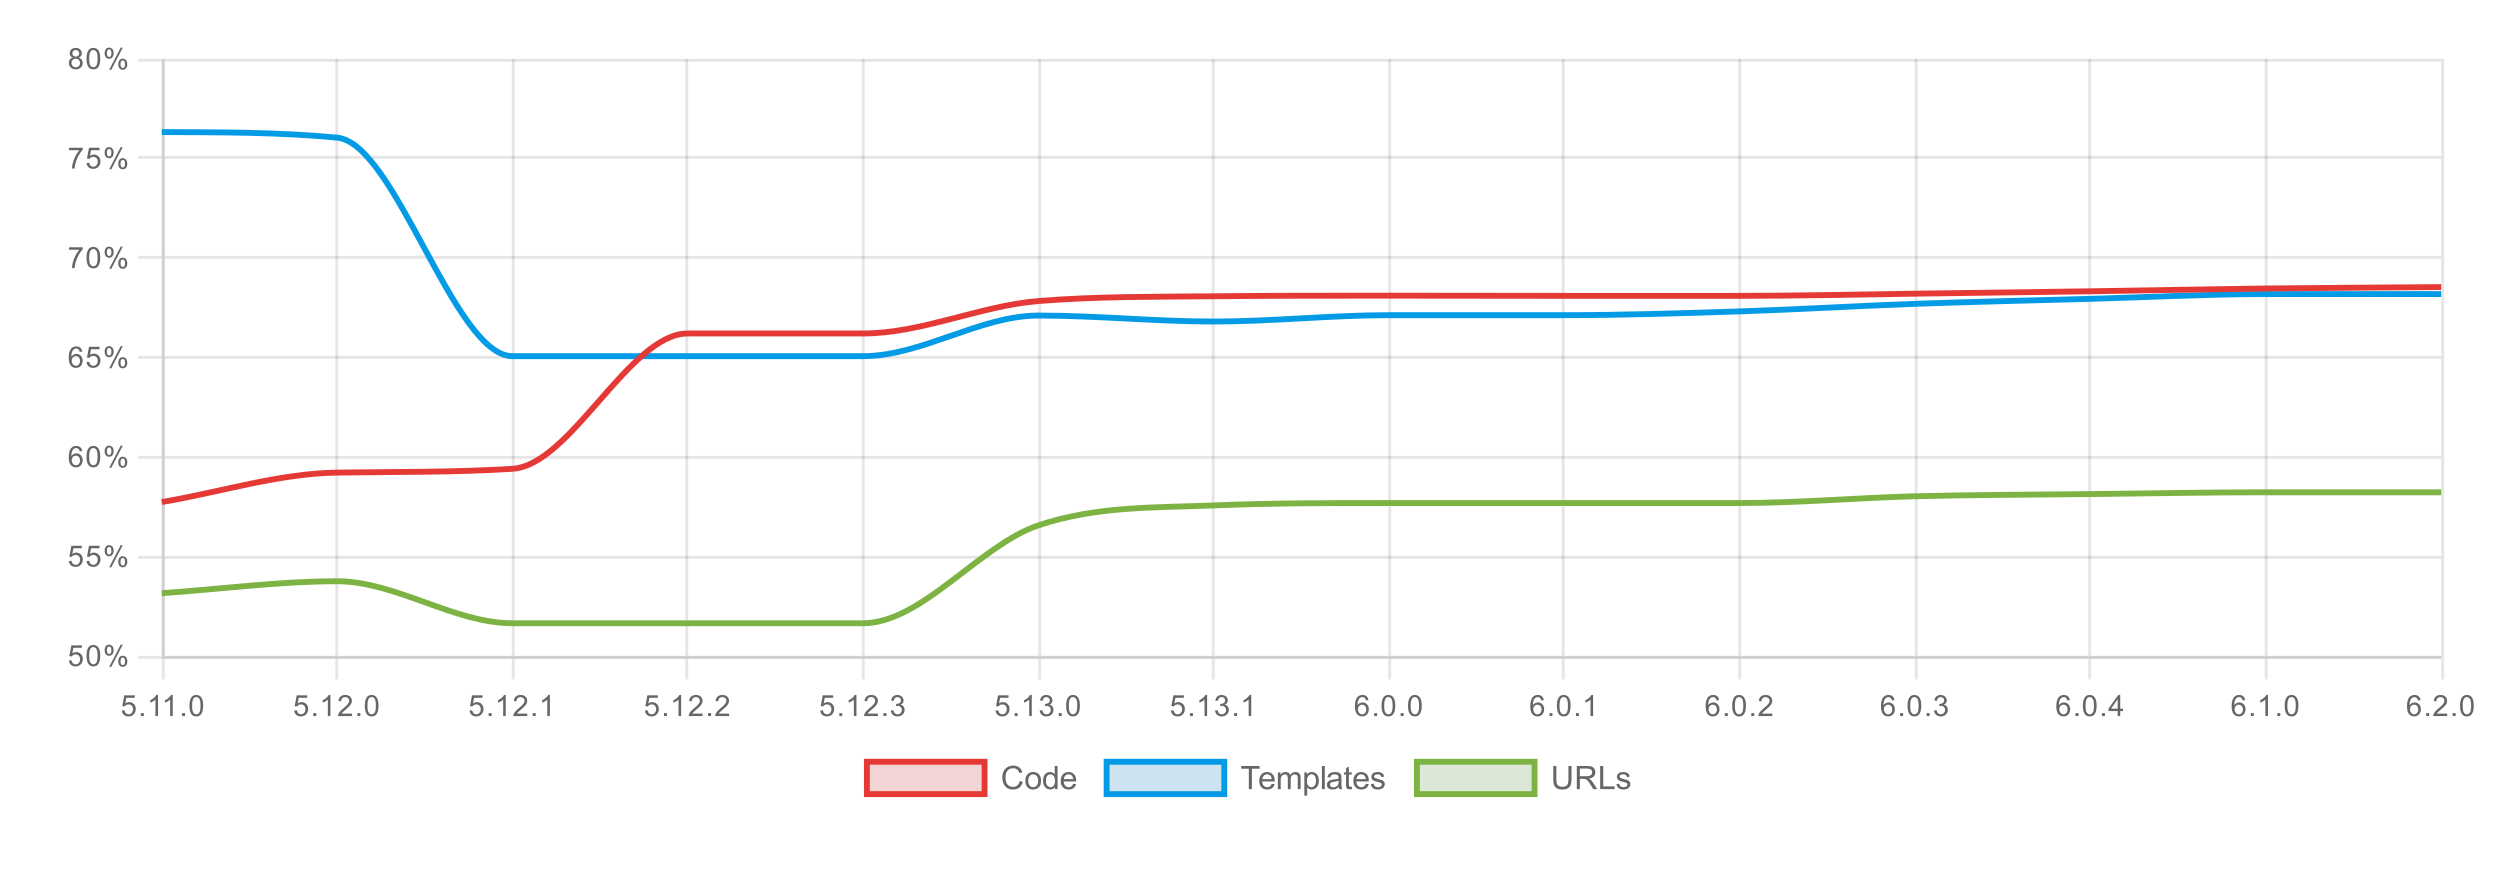 <?xml version="1.0" encoding="UTF-8"?>
<svg xmlns="http://www.w3.org/2000/svg" xmlns:xlink="http://www.w3.org/1999/xlink" width="850pt" height="300pt" viewBox="0 0 850 300" version="1.1">
<defs>
<clipPath id="clip1">
  <path d="M 54 139 L 831 139 L 831 224 L 54 224 Z M 54 139 "/>
</clipPath>
<clipPath id="clip2">
  <path d="M 54 19 L 831 19 L 831 150 L 54 150 Z M 54 19 "/>
</clipPath>
<clipPath id="clip3">
  <path d="M 54 69 L 831 69 L 831 199 L 54 199 Z M 54 69 "/>
</clipPath>
</defs>
<g id="surface6646">
<rect x="0" y="0" width="850" height="300" style="fill:rgb(100%,100%,100%);fill-opacity:1;stroke:none;"/>
<path style="fill:none;stroke-width:1;stroke-linecap:butt;stroke-linejoin:miter;stroke:rgb(0%,0%,0%);stroke-opacity:0.098;stroke-miterlimit:10;" d="M 55.5 20 L 55.5 223 "/>
<path style="fill:none;stroke-width:1;stroke-linecap:butt;stroke-linejoin:miter;stroke:rgb(0%,0%,0%);stroke-opacity:0.098;stroke-miterlimit:10;" d="M 55.5 224 L 55.5 231 "/>
<path style="fill:none;stroke-width:1;stroke-linecap:butt;stroke-linejoin:miter;stroke:rgb(0%,0%,0%);stroke-opacity:0.098;stroke-miterlimit:10;" d="M 114.5 20 L 114.5 223 "/>
<path style="fill:none;stroke-width:1;stroke-linecap:butt;stroke-linejoin:miter;stroke:rgb(0%,0%,0%);stroke-opacity:0.098;stroke-miterlimit:10;" d="M 114.5 224 L 114.5 231 "/>
<path style="fill:none;stroke-width:1;stroke-linecap:butt;stroke-linejoin:miter;stroke:rgb(0%,0%,0%);stroke-opacity:0.098;stroke-miterlimit:10;" d="M 174.5 20 L 174.5 223 "/>
<path style="fill:none;stroke-width:1;stroke-linecap:butt;stroke-linejoin:miter;stroke:rgb(0%,0%,0%);stroke-opacity:0.098;stroke-miterlimit:10;" d="M 174.5 224 L 174.5 231 "/>
<path style="fill:none;stroke-width:1;stroke-linecap:butt;stroke-linejoin:miter;stroke:rgb(0%,0%,0%);stroke-opacity:0.098;stroke-miterlimit:10;" d="M 233.5 20 L 233.5 223 "/>
<path style="fill:none;stroke-width:1;stroke-linecap:butt;stroke-linejoin:miter;stroke:rgb(0%,0%,0%);stroke-opacity:0.098;stroke-miterlimit:10;" d="M 233.5 224 L 233.5 231 "/>
<path style="fill:none;stroke-width:1;stroke-linecap:butt;stroke-linejoin:miter;stroke:rgb(0%,0%,0%);stroke-opacity:0.098;stroke-miterlimit:10;" d="M 293.5 20 L 293.5 223 "/>
<path style="fill:none;stroke-width:1;stroke-linecap:butt;stroke-linejoin:miter;stroke:rgb(0%,0%,0%);stroke-opacity:0.098;stroke-miterlimit:10;" d="M 293.5 224 L 293.5 231 "/>
<path style="fill:none;stroke-width:1;stroke-linecap:butt;stroke-linejoin:miter;stroke:rgb(0%,0%,0%);stroke-opacity:0.098;stroke-miterlimit:10;" d="M 353.5 20 L 353.5 223 "/>
<path style="fill:none;stroke-width:1;stroke-linecap:butt;stroke-linejoin:miter;stroke:rgb(0%,0%,0%);stroke-opacity:0.098;stroke-miterlimit:10;" d="M 353.5 224 L 353.5 231 "/>
<path style="fill:none;stroke-width:1;stroke-linecap:butt;stroke-linejoin:miter;stroke:rgb(0%,0%,0%);stroke-opacity:0.098;stroke-miterlimit:10;" d="M 412.5 20 L 412.5 223 "/>
<path style="fill:none;stroke-width:1;stroke-linecap:butt;stroke-linejoin:miter;stroke:rgb(0%,0%,0%);stroke-opacity:0.098;stroke-miterlimit:10;" d="M 412.5 224 L 412.5 231 "/>
<path style="fill:none;stroke-width:1;stroke-linecap:butt;stroke-linejoin:miter;stroke:rgb(0%,0%,0%);stroke-opacity:0.098;stroke-miterlimit:10;" d="M 472.5 20 L 472.5 223 "/>
<path style="fill:none;stroke-width:1;stroke-linecap:butt;stroke-linejoin:miter;stroke:rgb(0%,0%,0%);stroke-opacity:0.098;stroke-miterlimit:10;" d="M 472.5 224 L 472.5 231 "/>
<path style="fill:none;stroke-width:1;stroke-linecap:butt;stroke-linejoin:miter;stroke:rgb(0%,0%,0%);stroke-opacity:0.098;stroke-miterlimit:10;" d="M 531.5 20 L 531.5 223 "/>
<path style="fill:none;stroke-width:1;stroke-linecap:butt;stroke-linejoin:miter;stroke:rgb(0%,0%,0%);stroke-opacity:0.098;stroke-miterlimit:10;" d="M 531.5 224 L 531.5 231 "/>
<path style="fill:none;stroke-width:1;stroke-linecap:butt;stroke-linejoin:miter;stroke:rgb(0%,0%,0%);stroke-opacity:0.098;stroke-miterlimit:10;" d="M 591.5 20 L 591.5 223 "/>
<path style="fill:none;stroke-width:1;stroke-linecap:butt;stroke-linejoin:miter;stroke:rgb(0%,0%,0%);stroke-opacity:0.098;stroke-miterlimit:10;" d="M 591.5 224 L 591.5 231 "/>
<path style="fill:none;stroke-width:1;stroke-linecap:butt;stroke-linejoin:miter;stroke:rgb(0%,0%,0%);stroke-opacity:0.098;stroke-miterlimit:10;" d="M 651.5 20 L 651.5 223 "/>
<path style="fill:none;stroke-width:1;stroke-linecap:butt;stroke-linejoin:miter;stroke:rgb(0%,0%,0%);stroke-opacity:0.098;stroke-miterlimit:10;" d="M 651.5 224 L 651.5 231 "/>
<path style="fill:none;stroke-width:1;stroke-linecap:butt;stroke-linejoin:miter;stroke:rgb(0%,0%,0%);stroke-opacity:0.098;stroke-miterlimit:10;" d="M 710.5 20 L 710.5 223 "/>
<path style="fill:none;stroke-width:1;stroke-linecap:butt;stroke-linejoin:miter;stroke:rgb(0%,0%,0%);stroke-opacity:0.098;stroke-miterlimit:10;" d="M 710.5 224 L 710.5 231 "/>
<path style="fill:none;stroke-width:1;stroke-linecap:butt;stroke-linejoin:miter;stroke:rgb(0%,0%,0%);stroke-opacity:0.098;stroke-miterlimit:10;" d="M 770.5 20 L 770.5 223 "/>
<path style="fill:none;stroke-width:1;stroke-linecap:butt;stroke-linejoin:miter;stroke:rgb(0%,0%,0%);stroke-opacity:0.098;stroke-miterlimit:10;" d="M 770.5 224 L 770.5 231 "/>
<path style="fill:none;stroke-width:1;stroke-linecap:butt;stroke-linejoin:miter;stroke:rgb(0%,0%,0%);stroke-opacity:0.098;stroke-miterlimit:10;" d="M 830.5 20 L 830.5 223 "/>
<path style="fill:none;stroke-width:1;stroke-linecap:butt;stroke-linejoin:miter;stroke:rgb(0%,0%,0%);stroke-opacity:0.098;stroke-miterlimit:10;" d="M 830.5 224 L 830.5 231 "/>
<path style="fill:none;stroke-width:1;stroke-linecap:butt;stroke-linejoin:miter;stroke:rgb(0%,0%,0%);stroke-opacity:0.098;stroke-miterlimit:10;" d="M 56 223.5 L 830 223.5 "/>
<path style="fill:none;stroke-width:1;stroke-linecap:butt;stroke-linejoin:miter;stroke:rgb(0%,0%,0%);stroke-opacity:0.098;stroke-miterlimit:10;" d="M 47 223.5 L 55 223.5 "/>
<path style="fill:none;stroke-width:1;stroke-linecap:butt;stroke-linejoin:miter;stroke:rgb(0%,0%,0%);stroke-opacity:0.098;stroke-miterlimit:10;" d="M 56 189.5 L 830 189.5 "/>
<path style="fill:none;stroke-width:1;stroke-linecap:butt;stroke-linejoin:miter;stroke:rgb(0%,0%,0%);stroke-opacity:0.098;stroke-miterlimit:10;" d="M 47 189.5 L 55 189.5 "/>
<path style="fill:none;stroke-width:1;stroke-linecap:butt;stroke-linejoin:miter;stroke:rgb(0%,0%,0%);stroke-opacity:0.098;stroke-miterlimit:10;" d="M 56 155.5 L 830 155.5 "/>
<path style="fill:none;stroke-width:1;stroke-linecap:butt;stroke-linejoin:miter;stroke:rgb(0%,0%,0%);stroke-opacity:0.098;stroke-miterlimit:10;" d="M 47 155.5 L 55 155.5 "/>
<path style="fill:none;stroke-width:1;stroke-linecap:butt;stroke-linejoin:miter;stroke:rgb(0%,0%,0%);stroke-opacity:0.098;stroke-miterlimit:10;" d="M 56 121.5 L 830 121.5 "/>
<path style="fill:none;stroke-width:1;stroke-linecap:butt;stroke-linejoin:miter;stroke:rgb(0%,0%,0%);stroke-opacity:0.098;stroke-miterlimit:10;" d="M 47 121.5 L 55 121.5 "/>
<path style="fill:none;stroke-width:1;stroke-linecap:butt;stroke-linejoin:miter;stroke:rgb(0%,0%,0%);stroke-opacity:0.098;stroke-miterlimit:10;" d="M 56 87.5 L 830 87.5 "/>
<path style="fill:none;stroke-width:1;stroke-linecap:butt;stroke-linejoin:miter;stroke:rgb(0%,0%,0%);stroke-opacity:0.098;stroke-miterlimit:10;" d="M 47 87.5 L 55 87.5 "/>
<path style="fill:none;stroke-width:1;stroke-linecap:butt;stroke-linejoin:miter;stroke:rgb(0%,0%,0%);stroke-opacity:0.098;stroke-miterlimit:10;" d="M 56 53.5 L 830 53.5 "/>
<path style="fill:none;stroke-width:1;stroke-linecap:butt;stroke-linejoin:miter;stroke:rgb(0%,0%,0%);stroke-opacity:0.098;stroke-miterlimit:10;" d="M 47 53.5 L 55 53.5 "/>
<path style="fill:none;stroke-width:1;stroke-linecap:butt;stroke-linejoin:miter;stroke:rgb(0%,0%,0%);stroke-opacity:0.098;stroke-miterlimit:10;" d="M 56 20.5 L 830 20.5 "/>
<path style="fill:none;stroke-width:1;stroke-linecap:butt;stroke-linejoin:miter;stroke:rgb(0%,0%,0%);stroke-opacity:0.098;stroke-miterlimit:10;" d="M 47 20.5 L 55 20.5 "/>
<path style="fill-rule:nonzero;fill:rgb(77.647%,15.686%,15.686%);fill-opacity:0.2;stroke-width:2;stroke-linecap:butt;stroke-linejoin:miter;stroke:rgb(89.804%,22.353%,20.784%);stroke-opacity:1;stroke-miterlimit:10;" d="M 294.75 259 L 334.75 259 L 334.75 270 L 294.75 270 Z M 294.75 259 "/>
<path style=" stroke:none;fill-rule:nonzero;fill:rgb(40%,40%,40%);fill-opacity:1;" d="M 346.719 265.551 L 347.758 265.816 C 347.535 266.672 347.145 267.324 346.578 267.773 C 346.008 268.219 345.312 268.441 344.5 268.445 C 343.648 268.441 342.957 268.273 342.426 267.93 C 341.891 267.586 341.488 267.086 341.211 266.43 C 340.934 265.777 340.793 265.07 340.797 264.316 C 340.793 263.496 340.949 262.781 341.266 262.172 C 341.578 261.562 342.027 261.102 342.605 260.781 C 343.184 260.469 343.82 260.309 344.516 260.305 C 345.301 260.309 345.961 260.508 346.5 260.906 C 347.035 261.309 347.41 261.875 347.625 262.598 L 346.598 262.84 C 346.41 262.27 346.145 261.855 345.801 261.59 C 345.449 261.332 345.016 261.199 344.492 261.195 C 343.887 261.199 343.379 261.344 342.977 261.633 C 342.566 261.922 342.281 262.312 342.117 262.801 C 341.949 263.289 341.867 263.793 341.871 264.312 C 341.867 264.984 341.965 265.57 342.164 266.066 C 342.355 266.566 342.66 266.938 343.074 267.184 C 343.484 267.434 343.93 267.559 344.414 267.555 C 344.996 267.559 345.488 267.391 345.895 267.051 C 346.293 266.719 346.57 266.219 346.719 265.551 Z M 348.617 265.461 C 348.613 264.406 348.906 263.625 349.496 263.113 C 349.984 262.695 350.582 262.484 351.289 262.48 C 352.07 262.484 352.711 262.738 353.211 263.25 C 353.707 263.766 353.957 264.477 353.961 265.379 C 353.957 266.117 353.848 266.695 353.629 267.113 C 353.406 267.535 353.082 267.863 352.664 268.094 C 352.242 268.328 351.785 268.441 351.289 268.441 C 350.488 268.441 349.844 268.188 349.355 267.676 C 348.859 267.164 348.613 266.426 348.617 265.461 Z M 349.609 265.461 C 349.609 266.191 349.766 266.738 350.086 267.102 C 350.402 267.469 350.805 267.652 351.289 267.648 C 351.766 267.652 352.164 267.469 352.484 267.102 C 352.801 266.738 352.961 266.18 352.965 265.43 C 352.961 264.727 352.801 264.195 352.484 263.828 C 352.16 263.469 351.762 263.285 351.289 263.281 C 350.805 263.285 350.402 263.465 350.086 263.824 C 349.766 264.184 349.609 264.73 349.609 265.461 Z M 358.676 268.312 L 358.676 267.594 C 358.309 268.16 357.777 268.441 357.082 268.441 C 356.621 268.441 356.203 268.316 355.824 268.066 C 355.441 267.816 355.145 267.469 354.938 267.016 C 354.727 266.57 354.625 266.051 354.625 265.465 C 354.625 264.898 354.719 264.383 354.91 263.918 C 355.098 263.453 355.383 263.098 355.766 262.852 C 356.145 262.605 356.57 262.484 357.039 262.48 C 357.383 262.484 357.688 262.555 357.957 262.699 C 358.223 262.844 358.441 263.035 358.609 263.266 L 358.609 260.438 L 359.574 260.438 L 359.574 268.312 Z M 355.621 265.465 C 355.621 266.199 355.773 266.746 356.082 267.105 C 356.387 267.469 356.75 267.652 357.172 267.648 C 357.59 267.652 357.949 267.477 358.246 267.129 C 358.543 266.785 358.691 266.258 358.691 265.547 C 358.691 264.766 358.539 264.195 358.238 263.828 C 357.938 263.469 357.566 263.285 357.129 263.281 C 356.695 263.285 356.336 263.461 356.051 263.809 C 355.762 264.16 355.621 264.711 355.621 265.465 Z M 364.879 266.477 L 365.879 266.598 C 365.719 267.188 365.426 267.641 365 267.961 C 364.574 268.281 364.031 268.441 363.371 268.441 C 362.531 268.441 361.867 268.188 361.383 267.672 C 360.891 267.16 360.648 266.438 360.652 265.508 C 360.648 264.551 360.895 263.809 361.395 263.277 C 361.887 262.75 362.527 262.484 363.316 262.48 C 364.074 262.484 364.699 262.742 365.184 263.262 C 365.668 263.781 365.91 264.512 365.91 265.449 C 365.91 265.508 365.906 265.594 365.906 265.707 L 361.652 265.707 C 361.684 266.336 361.863 266.816 362.184 267.148 C 362.5 267.484 362.895 267.652 363.375 267.648 C 363.727 267.652 364.031 267.559 364.281 267.367 C 364.531 267.184 364.73 266.887 364.879 266.477 Z M 361.707 264.914 L 364.891 264.914 C 364.848 264.434 364.723 264.074 364.523 263.832 C 364.211 263.461 363.812 263.273 363.328 263.273 C 362.879 263.273 362.508 263.422 362.207 263.719 C 361.902 264.016 361.734 264.414 361.707 264.914 Z M 340.25 258.355 "/>
<path style="fill-rule:nonzero;fill:rgb(0.784%,46.667%,74.118%);fill-opacity:0.2;stroke-width:2;stroke-linecap:butt;stroke-linejoin:miter;stroke:rgb(1.176%,60.784%,89.804%);stroke-opacity:1;stroke-miterlimit:10;" d="M 376.25 259 L 416.25 259 L 416.25 270 L 376.25 270 Z M 376.25 259 "/>
<path style=" stroke:none;fill-rule:nonzero;fill:rgb(40%,40%,40%);fill-opacity:1;" d="M 424.602 268.312 L 424.602 261.367 L 422.008 261.367 L 422.008 260.438 L 428.25 260.438 L 428.25 261.367 L 425.645 261.367 L 425.645 268.312 Z M 432.379 266.477 L 433.379 266.598 C 433.219 267.188 432.926 267.641 432.5 267.961 C 432.074 268.281 431.531 268.441 430.871 268.441 C 430.031 268.441 429.367 268.188 428.883 267.672 C 428.391 267.16 428.148 266.438 428.152 265.508 C 428.148 264.551 428.395 263.809 428.895 263.277 C 429.387 262.75 430.027 262.484 430.816 262.48 C 431.574 262.484 432.199 262.742 432.684 263.262 C 433.168 263.781 433.41 264.512 433.41 265.449 C 433.41 265.508 433.406 265.594 433.406 265.707 L 429.152 265.707 C 429.184 266.336 429.363 266.816 429.684 267.148 C 430 267.484 430.395 267.652 430.875 267.648 C 431.227 267.652 431.531 267.559 431.781 267.367 C 432.031 267.184 432.23 266.887 432.379 266.477 Z M 429.207 264.914 L 432.391 264.914 C 432.348 264.434 432.223 264.074 432.023 263.832 C 431.711 263.461 431.312 263.273 430.828 263.273 C 430.379 263.273 430.008 263.422 429.707 263.719 C 429.402 264.016 429.234 264.414 429.207 264.914 Z M 434.477 268.312 L 434.477 262.609 L 435.34 262.609 L 435.34 263.41 C 435.516 263.133 435.754 262.906 436.055 262.734 C 436.348 262.566 436.688 262.484 437.07 262.48 C 437.488 262.484 437.836 262.57 438.109 262.746 C 438.379 262.922 438.566 263.168 438.68 263.477 C 439.129 262.816 439.719 262.484 440.441 262.48 C 441.004 262.484 441.438 262.641 441.746 262.949 C 442.047 263.266 442.199 263.746 442.203 264.398 L 442.203 268.312 L 441.242 268.312 L 441.242 264.719 C 441.238 264.336 441.207 264.059 441.148 263.887 C 441.082 263.719 440.969 263.578 440.809 263.473 C 440.641 263.371 440.445 263.32 440.227 263.316 C 439.82 263.32 439.488 263.453 439.227 263.719 C 438.961 263.984 438.828 264.414 438.832 265 L 438.832 268.312 L 437.863 268.312 L 437.863 264.605 C 437.863 264.18 437.781 263.859 437.625 263.641 C 437.465 263.43 437.211 263.32 436.855 263.316 C 436.582 263.32 436.328 263.391 436.098 263.531 C 435.867 263.676 435.699 263.887 435.598 264.16 C 435.488 264.438 435.438 264.836 435.441 265.352 L 435.441 268.312 Z M 443.477 270.5 L 443.477 262.609 L 444.355 262.609 L 444.355 263.352 C 444.562 263.062 444.797 262.844 445.059 262.699 C 445.32 262.555 445.637 262.484 446.012 262.48 C 446.496 262.484 446.926 262.609 447.301 262.855 C 447.672 263.109 447.953 263.461 448.141 263.918 C 448.328 264.375 448.422 264.875 448.426 265.418 C 448.422 266.004 448.316 266.531 448.109 266.996 C 447.898 267.465 447.594 267.824 447.199 268.07 C 446.797 268.32 446.379 268.441 445.941 268.441 C 445.617 268.441 445.328 268.375 445.07 268.238 C 444.812 268.102 444.602 267.93 444.441 267.723 L 444.441 270.5 Z M 444.352 265.492 C 444.348 266.23 444.496 266.773 444.797 267.121 C 445.09 267.477 445.449 267.652 445.875 267.648 C 446.301 267.652 446.668 267.469 446.977 267.102 C 447.281 266.738 447.438 266.176 447.438 265.414 C 447.438 264.688 447.285 264.145 446.988 263.781 C 446.688 263.422 446.332 263.238 445.918 263.238 C 445.504 263.238 445.141 263.434 444.824 263.816 C 444.508 264.203 444.348 264.762 444.352 265.492 Z M 449.453 268.312 L 449.453 260.438 L 450.422 260.438 L 450.422 268.312 Z M 455.195 267.609 C 454.836 267.914 454.492 268.129 454.164 268.254 C 453.832 268.379 453.477 268.441 453.098 268.441 C 452.469 268.441 451.988 268.289 451.652 267.984 C 451.316 267.68 451.148 267.289 451.148 266.809 C 451.148 266.531 451.211 266.277 451.336 266.043 C 451.461 265.816 451.625 265.629 451.836 265.488 C 452.039 265.348 452.273 265.242 452.531 265.172 C 452.719 265.121 453.004 265.074 453.391 265.023 C 454.168 264.938 454.742 264.824 455.117 264.691 C 455.117 264.559 455.121 264.477 455.121 264.441 C 455.121 264.047 455.027 263.77 454.848 263.609 C 454.598 263.395 454.23 263.285 453.746 263.281 C 453.289 263.285 452.953 263.363 452.738 263.52 C 452.52 263.68 452.359 263.961 452.258 264.363 L 451.312 264.234 C 451.398 263.832 451.539 263.508 451.738 263.258 C 451.934 263.012 452.219 262.82 452.594 262.684 C 452.965 262.551 453.395 262.484 453.887 262.48 C 454.371 262.484 454.77 262.539 455.074 262.652 C 455.379 262.77 455.602 262.914 455.746 263.086 C 455.887 263.258 455.988 263.477 456.047 263.742 C 456.078 263.906 456.094 264.203 456.094 264.633 L 456.094 265.922 C 456.094 266.82 456.113 267.391 456.156 267.629 C 456.195 267.867 456.277 268.094 456.398 268.312 L 455.391 268.312 C 455.289 268.113 455.223 267.879 455.195 267.609 Z M 455.117 265.449 C 454.762 265.594 454.238 265.715 453.539 265.816 C 453.141 265.875 452.855 265.941 452.691 266.012 C 452.523 266.086 452.398 266.191 452.312 266.324 C 452.223 266.465 452.18 266.617 452.18 266.781 C 452.18 267.043 452.277 267.258 452.473 267.426 C 452.668 267.602 452.953 267.688 453.328 267.684 C 453.699 267.688 454.027 267.605 454.32 267.441 C 454.609 267.281 454.824 267.059 454.961 266.77 C 455.062 266.559 455.113 266.234 455.117 265.805 Z M 459.586 267.449 L 459.727 268.301 C 459.453 268.355 459.207 268.383 458.996 268.387 C 458.641 268.383 458.371 268.332 458.18 268.223 C 457.984 268.113 457.848 267.965 457.77 267.785 C 457.691 267.605 457.652 267.227 457.652 266.641 L 457.652 263.359 L 456.945 263.359 L 456.945 262.609 L 457.652 262.609 L 457.652 261.195 L 458.613 260.617 L 458.613 262.609 L 459.586 262.609 L 459.586 263.359 L 458.613 263.359 L 458.613 266.695 C 458.613 266.973 458.629 267.152 458.664 267.227 C 458.695 267.309 458.75 267.371 458.828 267.414 C 458.902 267.465 459.012 267.488 459.16 267.484 C 459.266 267.488 459.41 267.477 459.586 267.449 Z M 464.379 266.477 L 465.379 266.598 C 465.219 267.188 464.926 267.641 464.5 267.961 C 464.074 268.281 463.531 268.441 462.871 268.441 C 462.031 268.441 461.367 268.188 460.883 267.672 C 460.391 267.16 460.148 266.438 460.152 265.508 C 460.148 264.551 460.395 263.809 460.895 263.277 C 461.387 262.75 462.027 262.484 462.816 262.48 C 463.574 262.484 464.199 262.742 464.684 263.262 C 465.168 263.781 465.41 264.512 465.41 265.449 C 465.41 265.508 465.406 265.594 465.406 265.707 L 461.152 265.707 C 461.184 266.336 461.363 266.816 461.684 267.148 C 462 267.484 462.395 267.652 462.875 267.648 C 463.227 267.652 463.531 267.559 463.781 267.367 C 464.031 267.184 464.23 266.887 464.379 266.477 Z M 461.207 264.914 L 464.391 264.914 C 464.348 264.434 464.223 264.074 464.023 263.832 C 463.711 263.461 463.312 263.273 462.828 263.273 C 462.379 263.273 462.008 263.422 461.707 263.719 C 461.402 264.016 461.234 264.414 461.207 264.914 Z M 466.09 266.609 L 467.043 266.461 C 467.094 266.844 467.242 267.141 467.492 267.344 C 467.734 267.551 468.078 267.652 468.523 267.648 C 468.961 267.652 469.289 267.562 469.508 267.379 C 469.719 267.199 469.828 266.984 469.832 266.738 C 469.828 266.523 469.734 266.352 469.547 266.223 C 469.414 266.141 469.082 266.031 468.559 265.895 C 467.848 265.719 467.355 265.562 467.082 265.43 C 466.805 265.301 466.598 265.121 466.461 264.891 C 466.316 264.66 466.246 264.406 466.25 264.125 C 466.246 263.871 466.305 263.637 466.422 263.418 C 466.535 263.207 466.695 263.023 466.898 262.875 C 467.047 262.766 467.25 262.676 467.512 262.598 C 467.77 262.523 468.051 262.484 468.352 262.48 C 468.797 262.484 469.188 262.547 469.527 262.676 C 469.863 262.805 470.113 262.98 470.277 263.199 C 470.438 263.422 470.547 263.715 470.609 264.078 L 469.664 264.211 C 469.621 263.918 469.496 263.691 469.293 263.523 C 469.086 263.359 468.793 263.273 468.418 263.273 C 467.973 263.273 467.656 263.348 467.469 263.496 C 467.273 263.645 467.18 263.816 467.184 264.012 C 467.18 264.137 467.219 264.25 467.301 264.348 C 467.379 264.453 467.504 264.539 467.672 264.605 C 467.766 264.645 468.051 264.727 468.527 264.852 C 469.211 265.039 469.688 265.191 469.957 265.305 C 470.227 265.422 470.438 265.59 470.594 265.809 C 470.746 266.035 470.824 266.309 470.824 266.637 C 470.824 266.961 470.73 267.266 470.543 267.547 C 470.355 267.832 470.082 268.051 469.73 268.207 C 469.371 268.363 468.973 268.441 468.527 268.441 C 467.785 268.441 467.219 268.289 466.832 267.98 C 466.441 267.672 466.195 267.215 466.09 266.609 Z M 421.75 258.355 "/>
<path style="fill-rule:nonzero;fill:rgb(33.333%,54.51%,18.431%);fill-opacity:0.2;stroke-width:2;stroke-linecap:butt;stroke-linejoin:miter;stroke:rgb(48.627%,70.196%,25.882%);stroke-opacity:1;stroke-miterlimit:10;" d="M 481.75 259 L 521.75 259 L 521.75 270 L 481.75 270 Z M 481.75 259 "/>
<path style=" stroke:none;fill-rule:nonzero;fill:rgb(40%,40%,40%);fill-opacity:1;" d="M 533.266 260.438 L 534.309 260.438 L 534.309 264.988 C 534.305 265.785 534.215 266.414 534.039 266.875 C 533.855 267.344 533.531 267.719 533.066 268.008 C 532.598 268.297 531.984 268.441 531.23 268.445 C 530.488 268.441 529.887 268.316 529.418 268.066 C 528.949 267.812 528.613 267.445 528.414 266.961 C 528.211 266.48 528.109 265.824 528.113 264.988 L 528.113 260.438 L 529.156 260.438 L 529.156 264.984 C 529.152 265.668 529.219 266.172 529.348 266.496 C 529.473 266.82 529.691 267.07 530.004 267.246 C 530.312 267.422 530.691 267.512 531.141 267.508 C 531.906 267.512 532.449 267.336 532.777 266.988 C 533.098 266.641 533.262 265.973 533.266 264.984 Z M 536.113 268.312 L 536.113 260.438 L 539.605 260.438 C 540.305 260.438 540.84 260.512 541.207 260.652 C 541.57 260.797 541.863 261.047 542.082 261.402 C 542.301 261.762 542.41 262.156 542.41 262.586 C 542.41 263.148 542.227 263.617 541.867 264 C 541.5 264.383 540.941 264.629 540.191 264.73 C 540.465 264.867 540.676 264.996 540.82 265.121 C 541.121 265.402 541.41 265.75 541.684 266.168 L 543.055 268.312 L 541.742 268.312 L 540.703 266.676 C 540.395 266.207 540.145 265.844 539.949 265.59 C 539.754 265.344 539.578 265.168 539.422 265.066 C 539.266 264.965 539.105 264.895 538.945 264.852 C 538.824 264.832 538.633 264.82 538.367 264.816 L 537.156 264.816 L 537.156 268.312 Z M 537.156 263.914 L 539.398 263.914 C 539.871 263.918 540.242 263.867 540.512 263.766 C 540.781 263.668 540.984 263.512 541.125 263.293 C 541.262 263.078 541.332 262.844 541.336 262.586 C 541.332 262.219 541.195 261.91 540.93 261.668 C 540.656 261.43 540.23 261.312 539.648 261.309 L 537.156 261.309 Z M 544.055 268.312 L 544.055 260.438 L 545.098 260.438 L 545.098 267.383 L 548.977 267.383 L 548.977 268.312 Z M 549.59 266.609 L 550.543 266.461 C 550.594 266.844 550.742 267.141 550.992 267.344 C 551.234 267.551 551.578 267.652 552.023 267.648 C 552.461 267.652 552.789 267.562 553.008 267.379 C 553.219 267.199 553.328 266.984 553.332 266.738 C 553.328 266.523 553.234 266.352 553.047 266.223 C 552.914 266.141 552.582 266.031 552.059 265.895 C 551.348 265.719 550.855 265.562 550.582 265.43 C 550.305 265.301 550.098 265.121 549.961 264.891 C 549.816 264.66 549.746 264.406 549.75 264.125 C 549.746 263.871 549.805 263.637 549.922 263.418 C 550.035 263.207 550.195 263.023 550.398 262.875 C 550.547 262.766 550.75 262.676 551.012 262.598 C 551.27 262.523 551.551 262.484 551.852 262.48 C 552.297 262.484 552.688 262.547 553.027 262.676 C 553.363 262.805 553.613 262.98 553.777 263.199 C 553.938 263.422 554.047 263.715 554.109 264.078 L 553.164 264.211 C 553.121 263.918 552.996 263.691 552.793 263.523 C 552.586 263.359 552.293 263.273 551.918 263.273 C 551.473 263.273 551.156 263.348 550.969 263.496 C 550.773 263.645 550.68 263.816 550.684 264.012 C 550.68 264.137 550.719 264.25 550.801 264.348 C 550.879 264.453 551.004 264.539 551.172 264.605 C 551.266 264.645 551.551 264.727 552.027 264.852 C 552.711 265.039 553.188 265.191 553.457 265.305 C 553.727 265.422 553.938 265.59 554.094 265.809 C 554.246 266.035 554.324 266.309 554.324 266.637 C 554.324 266.961 554.23 267.266 554.043 267.547 C 553.855 267.832 553.582 268.051 553.23 268.207 C 552.871 268.363 552.473 268.441 552.027 268.441 C 551.285 268.441 550.719 268.289 550.332 267.98 C 549.941 267.672 549.695 267.215 549.59 266.609 Z M 527.25 258.355 "/>
<path style="fill:none;stroke-width:1;stroke-linecap:butt;stroke-linejoin:miter;stroke:rgb(0%,0%,0%);stroke-opacity:0.098;stroke-miterlimit:10;" d="M 55 223.5 L 831 223.5 "/>
<path style=" stroke:none;fill-rule:nonzero;fill:rgb(40%,40%,40%);fill-opacity:1;" d="M 41.414 241.594 L 42.336 241.516 C 42.406 241.969 42.562 242.305 42.812 242.527 C 43.059 242.758 43.359 242.871 43.715 242.867 C 44.137 242.871 44.496 242.711 44.789 242.391 C 45.078 242.07 45.223 241.648 45.227 241.121 C 45.223 240.621 45.082 240.227 44.805 239.934 C 44.52 239.648 44.152 239.504 43.699 239.5 C 43.414 239.504 43.16 239.566 42.934 239.691 C 42.707 239.82 42.527 239.988 42.398 240.191 L 41.57 240.086 L 42.266 236.406 L 45.824 236.406 L 45.824 237.25 L 42.969 237.25 L 42.582 239.172 C 43.012 238.875 43.461 238.723 43.934 238.723 C 44.555 238.723 45.082 238.941 45.516 239.375 C 45.941 239.809 46.156 240.363 46.16 241.043 C 46.156 241.691 45.969 242.254 45.594 242.723 C 45.133 243.301 44.504 243.586 43.715 243.59 C 43.059 243.586 42.527 243.406 42.121 243.043 C 41.707 242.68 41.473 242.195 41.414 241.594 Z M 47.906 243.469 L 47.906 242.469 L 48.91 242.469 L 48.91 243.469 Z M 53.727 243.469 L 52.848 243.469 L 52.848 237.867 C 52.637 238.07 52.359 238.273 52.016 238.477 C 51.672 238.68 51.363 238.832 51.09 238.93 L 51.09 238.078 C 51.582 237.848 52.012 237.57 52.379 237.238 C 52.746 236.914 53.004 236.594 53.16 236.281 L 53.727 236.281 Z M 58.727 243.469 L 57.848 243.469 L 57.848 237.867 C 57.637 238.07 57.359 238.273 57.016 238.477 C 56.672 238.68 56.363 238.832 56.09 238.93 L 56.09 238.078 C 56.582 237.848 57.012 237.57 57.379 237.238 C 57.746 236.914 58.004 236.594 58.16 236.281 L 58.727 236.281 Z M 61.906 243.469 L 61.906 242.469 L 62.91 242.469 L 62.91 243.469 Z M 64.414 239.938 C 64.41 239.094 64.496 238.414 64.676 237.895 C 64.848 237.383 65.109 236.984 65.453 236.703 C 65.797 236.426 66.227 236.285 66.75 236.281 C 67.129 236.285 67.465 236.363 67.758 236.516 C 68.047 236.672 68.289 236.895 68.477 237.184 C 68.664 237.477 68.812 237.832 68.922 238.246 C 69.027 238.668 69.078 239.23 69.082 239.938 C 69.078 240.781 68.992 241.461 68.824 241.973 C 68.648 242.492 68.391 242.891 68.051 243.168 C 67.703 243.449 67.27 243.586 66.75 243.59 C 66.055 243.586 65.516 243.34 65.125 242.848 C 64.648 242.254 64.41 241.285 64.414 239.938 Z M 65.32 239.938 C 65.316 241.117 65.453 241.898 65.73 242.285 C 66.004 242.676 66.344 242.871 66.75 242.867 C 67.148 242.871 67.488 242.676 67.766 242.281 C 68.039 241.895 68.176 241.113 68.18 239.938 C 68.176 238.762 68.039 237.98 67.766 237.59 C 67.488 237.207 67.145 237.012 66.738 237.008 C 66.332 237.012 66.012 237.184 65.773 237.523 C 65.469 237.961 65.316 238.766 65.32 239.938 Z M 41 234.414 "/>
<path style=" stroke:none;fill-rule:nonzero;fill:rgb(40%,40%,40%);fill-opacity:1;" d="M 100.031 241.594 L 100.953 241.516 C 101.023 241.969 101.18 242.305 101.43 242.527 C 101.676 242.758 101.977 242.871 102.332 242.867 C 102.754 242.871 103.113 242.711 103.406 242.391 C 103.695 242.07 103.84 241.648 103.844 241.121 C 103.84 240.621 103.699 240.227 103.422 239.934 C 103.137 239.648 102.77 239.504 102.316 239.5 C 102.031 239.504 101.777 239.566 101.551 239.691 C 101.324 239.82 101.145 239.988 101.016 240.191 L 100.188 240.086 L 100.883 236.406 L 104.441 236.406 L 104.441 237.25 L 101.586 237.25 L 101.199 239.172 C 101.629 238.875 102.078 238.723 102.551 238.723 C 103.172 238.723 103.699 238.941 104.133 239.375 C 104.559 239.809 104.773 240.363 104.777 241.043 C 104.773 241.691 104.586 242.254 104.211 242.723 C 103.75 243.301 103.121 243.586 102.332 243.59 C 101.676 243.586 101.145 243.406 100.738 243.043 C 100.324 242.68 100.09 242.195 100.031 241.594 Z M 106.523 243.469 L 106.523 242.469 L 107.527 242.469 L 107.527 243.469 Z M 112.344 243.469 L 111.465 243.469 L 111.465 237.867 C 111.254 238.07 110.977 238.273 110.633 238.477 C 110.289 238.68 109.98 238.832 109.707 238.93 L 109.707 238.078 C 110.199 237.848 110.629 237.57 110.996 237.238 C 111.363 236.914 111.621 236.594 111.777 236.281 L 112.344 236.281 Z M 119.652 242.625 L 119.652 243.469 L 114.922 243.469 C 114.914 243.258 114.945 243.055 115.023 242.859 C 115.141 242.539 115.336 242.223 115.602 241.906 C 115.867 241.598 116.25 241.234 116.75 240.82 C 117.527 240.188 118.051 239.684 118.328 239.309 C 118.598 238.934 118.734 238.582 118.738 238.25 C 118.734 237.902 118.609 237.609 118.363 237.367 C 118.113 237.133 117.789 237.012 117.391 237.008 C 116.965 237.012 116.629 237.141 116.375 237.391 C 116.117 237.648 115.988 238 115.988 238.445 L 115.086 238.352 C 115.148 237.68 115.379 237.164 115.785 236.812 C 116.184 236.461 116.727 236.285 117.41 236.281 C 118.094 236.285 118.637 236.477 119.039 236.852 C 119.438 237.234 119.637 237.707 119.641 238.27 C 119.637 238.559 119.578 238.84 119.465 239.113 C 119.344 239.395 119.152 239.684 118.883 239.988 C 118.609 240.293 118.156 240.715 117.527 241.246 C 116.996 241.691 116.656 241.992 116.512 242.148 C 116.359 242.309 116.238 242.465 116.141 242.625 Z M 121.523 243.469 L 121.523 242.469 L 122.527 242.469 L 122.527 243.469 Z M 124.031 239.938 C 124.027 239.094 124.113 238.414 124.293 237.895 C 124.465 237.383 124.727 236.984 125.07 236.703 C 125.414 236.426 125.844 236.285 126.367 236.281 C 126.746 236.285 127.082 236.363 127.375 236.516 C 127.664 236.672 127.906 236.895 128.094 237.184 C 128.281 237.477 128.43 237.832 128.539 238.246 C 128.645 238.668 128.695 239.23 128.699 239.938 C 128.695 240.781 128.609 241.461 128.441 241.973 C 128.266 242.492 128.008 242.891 127.668 243.168 C 127.32 243.449 126.887 243.586 126.367 243.59 C 125.672 243.586 125.133 243.34 124.742 242.848 C 124.266 242.254 124.027 241.285 124.031 239.938 Z M 124.938 239.938 C 124.934 241.117 125.07 241.898 125.348 242.285 C 125.621 242.676 125.961 242.871 126.367 242.867 C 126.766 242.871 127.105 242.676 127.383 242.281 C 127.656 241.895 127.793 241.113 127.797 239.938 C 127.793 238.762 127.656 237.98 127.383 237.59 C 127.105 237.207 126.762 237.012 126.355 237.008 C 125.949 237.012 125.629 237.184 125.391 237.523 C 125.086 237.961 124.934 238.766 124.938 239.938 Z M 99.617 234.414 "/>
<path style=" stroke:none;fill-rule:nonzero;fill:rgb(40%,40%,40%);fill-opacity:1;" d="M 159.645 241.594 L 160.566 241.516 C 160.637 241.969 160.793 242.305 161.043 242.527 C 161.289 242.758 161.59 242.871 161.945 242.867 C 162.367 242.871 162.727 242.711 163.02 242.391 C 163.309 242.07 163.453 241.648 163.457 241.121 C 163.453 240.621 163.312 240.227 163.035 239.934 C 162.75 239.648 162.383 239.504 161.93 239.5 C 161.645 239.504 161.391 239.566 161.164 239.691 C 160.938 239.82 160.758 239.988 160.629 240.191 L 159.801 240.086 L 160.496 236.406 L 164.055 236.406 L 164.055 237.25 L 161.199 237.25 L 160.812 239.172 C 161.242 238.875 161.691 238.723 162.164 238.723 C 162.785 238.723 163.312 238.941 163.746 239.375 C 164.172 239.809 164.387 240.363 164.391 241.043 C 164.387 241.691 164.199 242.254 163.824 242.723 C 163.363 243.301 162.734 243.586 161.945 243.59 C 161.289 243.586 160.758 243.406 160.352 243.043 C 159.938 242.68 159.703 242.195 159.645 241.594 Z M 166.137 243.469 L 166.137 242.469 L 167.141 242.469 L 167.141 243.469 Z M 171.957 243.469 L 171.078 243.469 L 171.078 237.867 C 170.867 238.07 170.59 238.273 170.246 238.477 C 169.902 238.68 169.594 238.832 169.32 238.93 L 169.32 238.078 C 169.812 237.848 170.242 237.57 170.609 237.238 C 170.977 236.914 171.234 236.594 171.391 236.281 L 171.957 236.281 Z M 179.266 242.625 L 179.266 243.469 L 174.535 243.469 C 174.527 243.258 174.559 243.055 174.637 242.859 C 174.754 242.539 174.949 242.223 175.215 241.906 C 175.48 241.598 175.863 241.234 176.363 240.82 C 177.141 240.188 177.664 239.684 177.941 239.309 C 178.211 238.934 178.348 238.582 178.352 238.25 C 178.348 237.902 178.223 237.609 177.977 237.367 C 177.727 237.133 177.402 237.012 177.004 237.008 C 176.578 237.012 176.242 237.141 175.988 237.391 C 175.73 237.648 175.602 238 175.602 238.445 L 174.699 238.352 C 174.762 237.68 174.992 237.164 175.398 236.812 C 175.797 236.461 176.34 236.285 177.023 236.281 C 177.707 236.285 178.25 236.477 178.652 236.852 C 179.051 237.234 179.25 237.707 179.254 238.27 C 179.25 238.559 179.191 238.84 179.078 239.113 C 178.957 239.395 178.766 239.684 178.496 239.988 C 178.223 240.293 177.77 240.715 177.141 241.246 C 176.609 241.691 176.27 241.992 176.125 242.148 C 175.973 242.309 175.852 242.465 175.754 242.625 Z M 181.137 243.469 L 181.137 242.469 L 182.141 242.469 L 182.141 243.469 Z M 186.957 243.469 L 186.078 243.469 L 186.078 237.867 C 185.867 238.07 185.59 238.273 185.246 238.477 C 184.902 238.68 184.594 238.832 184.32 238.93 L 184.32 238.078 C 184.812 237.848 185.242 237.57 185.609 237.238 C 185.977 236.914 186.234 236.594 186.391 236.281 L 186.957 236.281 Z M 159.23 234.414 "/>
<path style=" stroke:none;fill-rule:nonzero;fill:rgb(40%,40%,40%);fill-opacity:1;" d="M 219.262 241.594 L 220.184 241.516 C 220.254 241.969 220.41 242.305 220.66 242.527 C 220.906 242.758 221.207 242.871 221.562 242.867 C 221.984 242.871 222.344 242.711 222.637 242.391 C 222.926 242.07 223.07 241.648 223.074 241.121 C 223.07 240.621 222.93 240.227 222.652 239.934 C 222.367 239.648 222 239.504 221.547 239.5 C 221.262 239.504 221.008 239.566 220.781 239.691 C 220.555 239.82 220.375 239.988 220.246 240.191 L 219.418 240.086 L 220.113 236.406 L 223.672 236.406 L 223.672 237.25 L 220.816 237.25 L 220.43 239.172 C 220.859 238.875 221.309 238.723 221.781 238.723 C 222.402 238.723 222.93 238.941 223.363 239.375 C 223.789 239.809 224.004 240.363 224.008 241.043 C 224.004 241.691 223.816 242.254 223.441 242.723 C 222.98 243.301 222.352 243.586 221.562 243.59 C 220.906 243.586 220.375 243.406 219.969 243.043 C 219.555 242.68 219.32 242.195 219.262 241.594 Z M 225.754 243.469 L 225.754 242.469 L 226.758 242.469 L 226.758 243.469 Z M 231.574 243.469 L 230.695 243.469 L 230.695 237.867 C 230.484 238.07 230.207 238.273 229.863 238.477 C 229.52 238.68 229.211 238.832 228.938 238.93 L 228.938 238.078 C 229.43 237.848 229.859 237.57 230.227 237.238 C 230.594 236.914 230.852 236.594 231.008 236.281 L 231.574 236.281 Z M 238.883 242.625 L 238.883 243.469 L 234.152 243.469 C 234.145 243.258 234.176 243.055 234.254 242.859 C 234.371 242.539 234.566 242.223 234.832 241.906 C 235.098 241.598 235.48 241.234 235.98 240.82 C 236.758 240.188 237.281 239.684 237.559 239.309 C 237.828 238.934 237.965 238.582 237.969 238.25 C 237.965 237.902 237.84 237.609 237.594 237.367 C 237.344 237.133 237.02 237.012 236.621 237.008 C 236.195 237.012 235.859 237.141 235.605 237.391 C 235.348 237.648 235.219 238 235.219 238.445 L 234.316 238.352 C 234.379 237.68 234.609 237.164 235.016 236.812 C 235.414 236.461 235.957 236.285 236.641 236.281 C 237.324 236.285 237.867 236.477 238.27 236.852 C 238.668 237.234 238.867 237.707 238.871 238.27 C 238.867 238.559 238.809 238.84 238.695 239.113 C 238.574 239.395 238.383 239.684 238.113 239.988 C 237.84 240.293 237.387 240.715 236.758 241.246 C 236.227 241.691 235.887 241.992 235.742 242.148 C 235.59 242.309 235.469 242.465 235.371 242.625 Z M 240.754 243.469 L 240.754 242.469 L 241.758 242.469 L 241.758 243.469 Z M 247.883 242.625 L 247.883 243.469 L 243.152 243.469 C 243.145 243.258 243.176 243.055 243.254 242.859 C 243.371 242.539 243.566 242.223 243.832 241.906 C 244.098 241.598 244.48 241.234 244.98 240.82 C 245.758 240.188 246.281 239.684 246.559 239.309 C 246.828 238.934 246.965 238.582 246.969 238.25 C 246.965 237.902 246.84 237.609 246.594 237.367 C 246.344 237.133 246.02 237.012 245.621 237.008 C 245.195 237.012 244.859 237.141 244.605 237.391 C 244.348 237.648 244.219 238 244.219 238.445 L 243.316 238.352 C 243.379 237.68 243.609 237.164 244.016 236.812 C 244.414 236.461 244.957 236.285 245.641 236.281 C 246.324 236.285 246.867 236.477 247.27 236.852 C 247.668 237.234 247.867 237.707 247.871 238.27 C 247.867 238.559 247.809 238.84 247.695 239.113 C 247.574 239.395 247.383 239.684 247.113 239.988 C 246.84 240.293 246.387 240.715 245.758 241.246 C 245.227 241.691 244.887 241.992 244.742 242.148 C 244.59 242.309 244.469 242.465 244.371 242.625 Z M 218.848 234.414 "/>
<path style=" stroke:none;fill-rule:nonzero;fill:rgb(40%,40%,40%);fill-opacity:1;" d="M 278.875 241.594 L 279.797 241.516 C 279.867 241.969 280.023 242.305 280.273 242.527 C 280.52 242.758 280.82 242.871 281.176 242.867 C 281.598 242.871 281.957 242.711 282.25 242.391 C 282.539 242.07 282.684 241.648 282.688 241.121 C 282.684 240.621 282.543 240.227 282.266 239.934 C 281.98 239.648 281.613 239.504 281.16 239.5 C 280.875 239.504 280.621 239.566 280.395 239.691 C 280.168 239.82 279.988 239.988 279.859 240.191 L 279.031 240.086 L 279.727 236.406 L 283.285 236.406 L 283.285 237.25 L 280.43 237.25 L 280.043 239.172 C 280.473 238.875 280.922 238.723 281.395 238.723 C 282.016 238.723 282.543 238.941 282.977 239.375 C 283.402 239.809 283.617 240.363 283.621 241.043 C 283.617 241.691 283.43 242.254 283.055 242.723 C 282.594 243.301 281.965 243.586 281.176 243.59 C 280.52 243.586 279.988 243.406 279.582 243.043 C 279.168 242.68 278.934 242.195 278.875 241.594 Z M 285.367 243.469 L 285.367 242.469 L 286.371 242.469 L 286.371 243.469 Z M 291.188 243.469 L 290.309 243.469 L 290.309 237.867 C 290.098 238.07 289.82 238.273 289.477 238.477 C 289.133 238.68 288.824 238.832 288.551 238.93 L 288.551 238.078 C 289.043 237.848 289.473 237.57 289.84 237.238 C 290.207 236.914 290.465 236.594 290.621 236.281 L 291.188 236.281 Z M 298.496 242.625 L 298.496 243.469 L 293.766 243.469 C 293.758 243.258 293.789 243.055 293.867 242.859 C 293.984 242.539 294.18 242.223 294.445 241.906 C 294.711 241.598 295.094 241.234 295.594 240.82 C 296.371 240.188 296.895 239.684 297.172 239.309 C 297.441 238.934 297.578 238.582 297.582 238.25 C 297.578 237.902 297.453 237.609 297.207 237.367 C 296.957 237.133 296.633 237.012 296.234 237.008 C 295.809 237.012 295.473 237.141 295.219 237.391 C 294.961 237.648 294.832 238 294.832 238.445 L 293.93 238.352 C 293.992 237.68 294.223 237.164 294.629 236.812 C 295.027 236.461 295.57 236.285 296.254 236.281 C 296.938 236.285 297.48 236.477 297.883 236.852 C 298.281 237.234 298.48 237.707 298.484 238.27 C 298.48 238.559 298.422 238.84 298.309 239.113 C 298.188 239.395 297.996 239.684 297.727 239.988 C 297.453 240.293 297 240.715 296.371 241.246 C 295.84 241.691 295.5 241.992 295.355 242.148 C 295.203 242.309 295.082 242.465 294.984 242.625 Z M 300.367 243.469 L 300.367 242.469 L 301.371 242.469 L 301.371 243.469 Z M 302.883 241.578 L 303.758 241.461 C 303.855 241.965 304.027 242.324 304.273 242.539 C 304.516 242.762 304.812 242.871 305.16 242.867 C 305.57 242.871 305.918 242.727 306.207 242.438 C 306.488 242.152 306.633 241.801 306.637 241.375 C 306.633 240.977 306.5 240.645 306.238 240.379 C 305.973 240.121 305.637 239.988 305.234 239.984 C 305.062 239.988 304.855 240.02 304.613 240.078 L 304.711 239.309 C 304.77 239.316 304.816 239.32 304.852 239.32 C 305.227 239.32 305.562 239.223 305.863 239.027 C 306.16 238.832 306.309 238.531 306.312 238.121 C 306.309 237.805 306.199 237.539 305.984 237.324 C 305.766 237.113 305.484 237.008 305.141 237.004 C 304.797 237.008 304.512 237.113 304.285 237.328 C 304.055 237.543 303.91 237.867 303.848 238.293 L 302.969 238.137 C 303.074 237.551 303.316 237.098 303.699 236.77 C 304.078 236.449 304.555 236.285 305.121 236.281 C 305.512 236.285 305.871 236.371 306.199 236.535 C 306.527 236.707 306.777 236.934 306.957 237.219 C 307.129 237.512 307.219 237.82 307.219 238.141 C 307.219 238.453 307.133 238.734 306.969 238.988 C 306.797 239.242 306.551 239.445 306.23 239.594 C 306.652 239.695 306.984 239.895 307.219 240.199 C 307.453 240.508 307.57 240.895 307.57 241.355 C 307.57 241.984 307.34 242.516 306.887 242.945 C 306.426 243.379 305.852 243.59 305.156 243.594 C 304.527 243.59 304.004 243.406 303.59 243.035 C 303.172 242.66 302.938 242.176 302.883 241.578 Z M 278.461 234.414 "/>
<path style=" stroke:none;fill-rule:nonzero;fill:rgb(40%,40%,40%);fill-opacity:1;" d="M 338.492 241.594 L 339.414 241.516 C 339.484 241.969 339.641 242.305 339.891 242.527 C 340.137 242.758 340.438 242.871 340.793 242.867 C 341.215 242.871 341.574 242.711 341.867 242.391 C 342.156 242.07 342.301 241.648 342.305 241.121 C 342.301 240.621 342.16 240.227 341.883 239.934 C 341.598 239.648 341.23 239.504 340.777 239.5 C 340.492 239.504 340.238 239.566 340.012 239.691 C 339.785 239.82 339.605 239.988 339.477 240.191 L 338.648 240.086 L 339.344 236.406 L 342.902 236.406 L 342.902 237.25 L 340.047 237.25 L 339.66 239.172 C 340.09 238.875 340.539 238.723 341.012 238.723 C 341.633 238.723 342.16 238.941 342.594 239.375 C 343.02 239.809 343.234 240.363 343.238 241.043 C 343.234 241.691 343.047 242.254 342.672 242.723 C 342.211 243.301 341.582 243.586 340.793 243.59 C 340.137 243.586 339.605 243.406 339.199 243.043 C 338.785 242.68 338.551 242.195 338.492 241.594 Z M 344.984 243.469 L 344.984 242.469 L 345.988 242.469 L 345.988 243.469 Z M 350.805 243.469 L 349.926 243.469 L 349.926 237.867 C 349.715 238.07 349.438 238.273 349.094 238.477 C 348.75 238.68 348.441 238.832 348.168 238.93 L 348.168 238.078 C 348.66 237.848 349.09 237.57 349.457 237.238 C 349.824 236.914 350.082 236.594 350.238 236.281 L 350.805 236.281 Z M 353.5 241.578 L 354.375 241.461 C 354.473 241.965 354.645 242.324 354.891 242.539 C 355.133 242.762 355.43 242.871 355.777 242.867 C 356.188 242.871 356.535 242.727 356.824 242.438 C 357.105 242.152 357.25 241.801 357.254 241.375 C 357.25 240.977 357.117 240.645 356.855 240.379 C 356.59 240.121 356.254 239.988 355.852 239.984 C 355.68 239.988 355.473 240.02 355.23 240.078 L 355.328 239.309 C 355.387 239.316 355.434 239.32 355.469 239.32 C 355.844 239.32 356.18 239.223 356.48 239.027 C 356.777 238.832 356.926 238.531 356.93 238.121 C 356.926 237.805 356.816 237.539 356.602 237.324 C 356.383 237.113 356.102 237.008 355.758 237.004 C 355.414 237.008 355.129 237.113 354.902 237.328 C 354.672 237.543 354.527 237.867 354.465 238.293 L 353.586 238.137 C 353.691 237.551 353.934 237.098 354.316 236.77 C 354.695 236.449 355.172 236.285 355.738 236.281 C 356.129 236.285 356.488 236.371 356.816 236.535 C 357.145 236.707 357.395 236.934 357.574 237.219 C 357.746 237.512 357.836 237.82 357.836 238.141 C 357.836 238.453 357.75 238.734 357.586 238.988 C 357.414 239.242 357.168 239.445 356.848 239.594 C 357.27 239.695 357.602 239.895 357.836 240.199 C 358.07 240.508 358.188 240.895 358.188 241.355 C 358.188 241.984 357.957 242.516 357.504 242.945 C 357.043 243.379 356.469 243.59 355.773 243.594 C 355.145 243.59 354.621 243.406 354.207 243.035 C 353.789 242.66 353.555 242.176 353.5 241.578 Z M 359.984 243.469 L 359.984 242.469 L 360.988 242.469 L 360.988 243.469 Z M 362.492 239.938 C 362.488 239.094 362.574 238.414 362.754 237.895 C 362.926 237.383 363.188 236.984 363.531 236.703 C 363.875 236.426 364.305 236.285 364.828 236.281 C 365.207 236.285 365.543 236.363 365.836 236.516 C 366.125 236.672 366.367 236.895 366.555 237.184 C 366.742 237.477 366.891 237.832 367 238.246 C 367.105 238.668 367.156 239.23 367.16 239.938 C 367.156 240.781 367.07 241.461 366.902 241.973 C 366.727 242.492 366.469 242.891 366.129 243.168 C 365.781 243.449 365.348 243.586 364.828 243.59 C 364.133 243.586 363.594 243.34 363.203 242.848 C 362.727 242.254 362.488 241.285 362.492 239.938 Z M 363.398 239.938 C 363.395 241.117 363.531 241.898 363.809 242.285 C 364.082 242.676 364.422 242.871 364.828 242.867 C 365.227 242.871 365.566 242.676 365.844 242.281 C 366.117 241.895 366.254 241.113 366.258 239.938 C 366.254 238.762 366.117 237.98 365.844 237.59 C 365.566 237.207 365.223 237.012 364.816 237.008 C 364.41 237.012 364.09 237.184 363.852 237.523 C 363.547 237.961 363.395 238.766 363.398 239.938 Z M 338.078 234.414 "/>
<path style=" stroke:none;fill-rule:nonzero;fill:rgb(40%,40%,40%);fill-opacity:1;" d="M 398.105 241.594 L 399.027 241.516 C 399.098 241.969 399.254 242.305 399.504 242.527 C 399.75 242.758 400.051 242.871 400.406 242.867 C 400.828 242.871 401.188 242.711 401.48 242.391 C 401.77 242.07 401.914 241.648 401.918 241.121 C 401.914 240.621 401.773 240.227 401.496 239.934 C 401.211 239.648 400.844 239.504 400.391 239.5 C 400.105 239.504 399.852 239.566 399.625 239.691 C 399.398 239.82 399.219 239.988 399.09 240.191 L 398.262 240.086 L 398.957 236.406 L 402.516 236.406 L 402.516 237.25 L 399.66 237.25 L 399.273 239.172 C 399.703 238.875 400.152 238.723 400.625 238.723 C 401.246 238.723 401.773 238.941 402.207 239.375 C 402.633 239.809 402.848 240.363 402.852 241.043 C 402.848 241.691 402.66 242.254 402.285 242.723 C 401.824 243.301 401.195 243.586 400.406 243.59 C 399.75 243.586 399.219 243.406 398.812 243.043 C 398.398 242.68 398.164 242.195 398.105 241.594 Z M 404.598 243.469 L 404.598 242.469 L 405.602 242.469 L 405.602 243.469 Z M 410.418 243.469 L 409.539 243.469 L 409.539 237.867 C 409.328 238.07 409.051 238.273 408.707 238.477 C 408.363 238.68 408.055 238.832 407.781 238.93 L 407.781 238.078 C 408.273 237.848 408.703 237.57 409.07 237.238 C 409.438 236.914 409.695 236.594 409.852 236.281 L 410.418 236.281 Z M 413.113 241.578 L 413.988 241.461 C 414.086 241.965 414.258 242.324 414.504 242.539 C 414.746 242.762 415.043 242.871 415.391 242.867 C 415.801 242.871 416.148 242.727 416.438 242.438 C 416.719 242.152 416.863 241.801 416.867 241.375 C 416.863 240.977 416.73 240.645 416.469 240.379 C 416.203 240.121 415.867 239.988 415.465 239.984 C 415.293 239.988 415.086 240.02 414.844 240.078 L 414.941 239.309 C 415 239.316 415.047 239.32 415.082 239.32 C 415.457 239.32 415.793 239.223 416.094 239.027 C 416.391 238.832 416.539 238.531 416.543 238.121 C 416.539 237.805 416.43 237.539 416.215 237.324 C 415.996 237.113 415.715 237.008 415.371 237.004 C 415.027 237.008 414.742 237.113 414.516 237.328 C 414.285 237.543 414.141 237.867 414.078 238.293 L 413.199 238.137 C 413.305 237.551 413.547 237.098 413.93 236.77 C 414.309 236.449 414.785 236.285 415.352 236.281 C 415.742 236.285 416.102 236.371 416.43 236.535 C 416.758 236.707 417.008 236.934 417.188 237.219 C 417.359 237.512 417.449 237.82 417.449 238.141 C 417.449 238.453 417.363 238.734 417.199 238.988 C 417.027 239.242 416.781 239.445 416.461 239.594 C 416.883 239.695 417.215 239.895 417.449 240.199 C 417.684 240.508 417.801 240.895 417.801 241.355 C 417.801 241.984 417.57 242.516 417.117 242.945 C 416.656 243.379 416.082 243.59 415.387 243.594 C 414.758 243.59 414.234 243.406 413.82 243.035 C 413.402 242.66 413.168 242.176 413.113 241.578 Z M 419.598 243.469 L 419.598 242.469 L 420.602 242.469 L 420.602 243.469 Z M 425.418 243.469 L 424.539 243.469 L 424.539 237.867 C 424.328 238.07 424.051 238.273 423.707 238.477 C 423.363 238.68 423.055 238.832 422.781 238.93 L 422.781 238.078 C 423.273 237.848 423.703 237.57 424.07 237.238 C 424.438 236.914 424.695 236.594 424.852 236.281 L 425.418 236.281 Z M 397.691 234.414 "/>
<path style=" stroke:none;fill-rule:nonzero;fill:rgb(40%,40%,40%);fill-opacity:1;" d="M 465.285 238.062 L 464.41 238.133 C 464.332 237.789 464.219 237.539 464.078 237.379 C 463.836 237.133 463.543 237.008 463.199 237.004 C 462.914 237.008 462.668 237.086 462.461 237.238 C 462.18 237.441 461.961 237.734 461.805 238.121 C 461.641 238.512 461.559 239.062 461.559 239.777 C 461.766 239.457 462.023 239.219 462.332 239.059 C 462.637 238.906 462.961 238.828 463.297 238.824 C 463.883 238.828 464.379 239.043 464.793 239.473 C 465.199 239.902 465.406 240.461 465.41 241.145 C 465.406 241.598 465.309 242.016 465.121 242.398 C 464.926 242.785 464.66 243.082 464.324 243.285 C 463.98 243.488 463.598 243.586 463.168 243.59 C 462.434 243.586 461.836 243.32 461.375 242.785 C 460.914 242.25 460.684 241.359 460.684 240.117 C 460.684 238.734 460.938 237.73 461.449 237.102 C 461.895 236.559 462.496 236.285 463.254 236.281 C 463.812 236.285 464.273 236.441 464.637 236.754 C 464.992 237.07 465.207 237.508 465.285 238.062 Z M 461.695 241.148 C 461.691 241.453 461.754 241.746 461.887 242.02 C 462.012 242.301 462.191 242.512 462.426 242.652 C 462.652 242.801 462.898 242.871 463.156 242.867 C 463.523 242.871 463.84 242.723 464.109 242.418 C 464.375 242.121 464.508 241.715 464.512 241.199 C 464.508 240.707 464.379 240.316 464.117 240.031 C 463.852 239.746 463.52 239.602 463.121 239.602 C 462.723 239.602 462.383 239.746 462.109 240.031 C 461.828 240.316 461.691 240.688 461.695 241.148 Z M 467.215 243.469 L 467.215 242.469 L 468.219 242.469 L 468.219 243.469 Z M 469.723 239.938 C 469.719 239.094 469.805 238.414 469.984 237.895 C 470.156 237.383 470.418 236.984 470.762 236.703 C 471.105 236.426 471.535 236.285 472.059 236.281 C 472.438 236.285 472.773 236.363 473.066 236.516 C 473.355 236.672 473.598 236.895 473.785 237.184 C 473.973 237.477 474.121 237.832 474.23 238.246 C 474.336 238.668 474.387 239.23 474.391 239.938 C 474.387 240.781 474.301 241.461 474.133 241.973 C 473.957 242.492 473.699 242.891 473.359 243.168 C 473.012 243.449 472.578 243.586 472.059 243.59 C 471.363 243.586 470.824 243.34 470.434 242.848 C 469.957 242.254 469.719 241.285 469.723 239.938 Z M 470.629 239.938 C 470.625 241.117 470.762 241.898 471.039 242.285 C 471.312 242.676 471.652 242.871 472.059 242.867 C 472.457 242.871 472.797 242.676 473.074 242.281 C 473.348 241.895 473.484 241.113 473.488 239.938 C 473.484 238.762 473.348 237.98 473.074 237.59 C 472.797 237.207 472.453 237.012 472.047 237.008 C 471.641 237.012 471.32 237.184 471.082 237.523 C 470.777 237.961 470.625 238.766 470.629 239.938 Z M 476.215 243.469 L 476.215 242.469 L 477.219 242.469 L 477.219 243.469 Z M 478.723 239.938 C 478.719 239.094 478.805 238.414 478.984 237.895 C 479.156 237.383 479.418 236.984 479.762 236.703 C 480.105 236.426 480.535 236.285 481.059 236.281 C 481.438 236.285 481.773 236.363 482.066 236.516 C 482.355 236.672 482.598 236.895 482.785 237.184 C 482.973 237.477 483.121 237.832 483.23 238.246 C 483.336 238.668 483.387 239.23 483.391 239.938 C 483.387 240.781 483.301 241.461 483.133 241.973 C 482.957 242.492 482.699 242.891 482.359 243.168 C 482.012 243.449 481.578 243.586 481.059 243.59 C 480.363 243.586 479.824 243.34 479.434 242.848 C 478.957 242.254 478.719 241.285 478.723 239.938 Z M 479.629 239.938 C 479.625 241.117 479.762 241.898 480.039 242.285 C 480.312 242.676 480.652 242.871 481.059 242.867 C 481.457 242.871 481.797 242.676 482.074 242.281 C 482.348 241.895 482.484 241.113 482.488 239.938 C 482.484 238.762 482.348 237.98 482.074 237.59 C 481.797 237.207 481.453 237.012 481.047 237.008 C 480.641 237.012 480.32 237.184 480.082 237.523 C 479.777 237.961 479.625 238.766 479.629 239.938 Z M 460.309 234.414 "/>
<path style=" stroke:none;fill-rule:nonzero;fill:rgb(40%,40%,40%);fill-opacity:1;" d="M 524.898 238.062 L 524.023 238.133 C 523.945 237.789 523.832 237.539 523.691 237.379 C 523.449 237.133 523.156 237.008 522.812 237.004 C 522.527 237.008 522.281 237.086 522.074 237.238 C 521.793 237.441 521.574 237.734 521.418 238.121 C 521.254 238.512 521.172 239.062 521.172 239.777 C 521.379 239.457 521.637 239.219 521.945 239.059 C 522.25 238.906 522.574 238.828 522.91 238.824 C 523.496 238.828 523.992 239.043 524.406 239.473 C 524.812 239.902 525.02 240.461 525.023 241.145 C 525.02 241.598 524.922 242.016 524.734 242.398 C 524.539 242.785 524.273 243.082 523.938 243.285 C 523.594 243.488 523.211 243.586 522.781 243.59 C 522.047 243.586 521.449 243.32 520.988 242.785 C 520.527 242.25 520.297 241.359 520.297 240.117 C 520.297 238.734 520.551 237.73 521.062 237.102 C 521.508 236.559 522.109 236.285 522.867 236.281 C 523.426 236.285 523.887 236.441 524.25 236.754 C 524.605 237.07 524.82 237.508 524.898 238.062 Z M 521.309 241.148 C 521.305 241.453 521.367 241.746 521.5 242.02 C 521.625 242.301 521.805 242.512 522.039 242.652 C 522.266 242.801 522.512 242.871 522.77 242.867 C 523.137 242.871 523.453 242.723 523.723 242.418 C 523.988 242.121 524.121 241.715 524.125 241.199 C 524.121 240.707 523.992 240.316 523.73 240.031 C 523.465 239.746 523.133 239.602 522.734 239.602 C 522.336 239.602 521.996 239.746 521.723 240.031 C 521.441 240.316 521.305 240.688 521.309 241.148 Z M 526.828 243.469 L 526.828 242.469 L 527.832 242.469 L 527.832 243.469 Z M 529.336 239.938 C 529.332 239.094 529.418 238.414 529.598 237.895 C 529.77 237.383 530.031 236.984 530.375 236.703 C 530.719 236.426 531.148 236.285 531.672 236.281 C 532.051 236.285 532.387 236.363 532.68 236.516 C 532.969 236.672 533.211 236.895 533.398 237.184 C 533.586 237.477 533.734 237.832 533.844 238.246 C 533.949 238.668 534 239.23 534.004 239.938 C 534 240.781 533.914 241.461 533.746 241.973 C 533.57 242.492 533.312 242.891 532.973 243.168 C 532.625 243.449 532.191 243.586 531.672 243.59 C 530.977 243.586 530.438 243.34 530.047 242.848 C 529.57 242.254 529.332 241.285 529.336 239.938 Z M 530.242 239.938 C 530.238 241.117 530.375 241.898 530.652 242.285 C 530.926 242.676 531.266 242.871 531.672 242.867 C 532.07 242.871 532.41 242.676 532.688 242.281 C 532.961 241.895 533.098 241.113 533.102 239.938 C 533.098 238.762 532.961 237.98 532.688 237.59 C 532.41 237.207 532.066 237.012 531.66 237.008 C 531.254 237.012 530.934 237.184 530.695 237.523 C 530.391 237.961 530.238 238.766 530.242 239.938 Z M 535.828 243.469 L 535.828 242.469 L 536.832 242.469 L 536.832 243.469 Z M 541.648 243.469 L 540.77 243.469 L 540.77 237.867 C 540.559 238.07 540.281 238.273 539.938 238.477 C 539.594 238.68 539.285 238.832 539.012 238.93 L 539.012 238.078 C 539.504 237.848 539.934 237.57 540.301 237.238 C 540.668 236.914 540.926 236.594 541.082 236.281 L 541.648 236.281 Z M 519.922 234.414 "/>
<path style=" stroke:none;fill-rule:nonzero;fill:rgb(40%,40%,40%);fill-opacity:1;" d="M 584.516 238.062 L 583.641 238.133 C 583.562 237.789 583.449 237.539 583.309 237.379 C 583.066 237.133 582.773 237.008 582.43 237.004 C 582.145 237.008 581.898 237.086 581.691 237.238 C 581.41 237.441 581.191 237.734 581.035 238.121 C 580.871 238.512 580.789 239.062 580.789 239.777 C 580.996 239.457 581.254 239.219 581.562 239.059 C 581.867 238.906 582.191 238.828 582.527 238.824 C 583.113 238.828 583.609 239.043 584.023 239.473 C 584.43 239.902 584.637 240.461 584.641 241.145 C 584.637 241.598 584.539 242.016 584.352 242.398 C 584.156 242.785 583.891 243.082 583.555 243.285 C 583.211 243.488 582.828 243.586 582.398 243.59 C 581.664 243.586 581.066 243.32 580.605 242.785 C 580.145 242.25 579.914 241.359 579.914 240.117 C 579.914 238.734 580.168 237.73 580.68 237.102 C 581.125 236.559 581.727 236.285 582.484 236.281 C 583.043 236.285 583.504 236.441 583.867 236.754 C 584.223 237.07 584.438 237.508 584.516 238.062 Z M 580.926 241.148 C 580.922 241.453 580.984 241.746 581.117 242.02 C 581.242 242.301 581.422 242.512 581.656 242.652 C 581.883 242.801 582.129 242.871 582.387 242.867 C 582.754 242.871 583.07 242.723 583.34 242.418 C 583.605 242.121 583.738 241.715 583.742 241.199 C 583.738 240.707 583.609 240.316 583.348 240.031 C 583.082 239.746 582.75 239.602 582.352 239.602 C 581.953 239.602 581.613 239.746 581.34 240.031 C 581.059 240.316 580.922 240.688 580.926 241.148 Z M 586.445 243.469 L 586.445 242.469 L 587.449 242.469 L 587.449 243.469 Z M 588.953 239.938 C 588.949 239.094 589.035 238.414 589.215 237.895 C 589.387 237.383 589.648 236.984 589.992 236.703 C 590.336 236.426 590.766 236.285 591.289 236.281 C 591.668 236.285 592.004 236.363 592.297 236.516 C 592.586 236.672 592.828 236.895 593.016 237.184 C 593.203 237.477 593.352 237.832 593.461 238.246 C 593.566 238.668 593.617 239.23 593.621 239.938 C 593.617 240.781 593.531 241.461 593.363 241.973 C 593.188 242.492 592.93 242.891 592.59 243.168 C 592.242 243.449 591.809 243.586 591.289 243.59 C 590.594 243.586 590.055 243.34 589.664 242.848 C 589.188 242.254 588.949 241.285 588.953 239.938 Z M 589.859 239.938 C 589.855 241.117 589.992 241.898 590.27 242.285 C 590.543 242.676 590.883 242.871 591.289 242.867 C 591.688 242.871 592.027 242.676 592.305 242.281 C 592.578 241.895 592.715 241.113 592.719 239.938 C 592.715 238.762 592.578 237.98 592.305 237.59 C 592.027 237.207 591.684 237.012 591.277 237.008 C 590.871 237.012 590.551 237.184 590.312 237.523 C 590.008 237.961 589.855 238.766 589.859 239.938 Z M 595.445 243.469 L 595.445 242.469 L 596.449 242.469 L 596.449 243.469 Z M 602.574 242.625 L 602.574 243.469 L 597.844 243.469 C 597.836 243.258 597.867 243.055 597.945 242.859 C 598.062 242.539 598.258 242.223 598.523 241.906 C 598.789 241.598 599.172 241.234 599.672 240.82 C 600.449 240.188 600.973 239.684 601.25 239.309 C 601.52 238.934 601.656 238.582 601.66 238.25 C 601.656 237.902 601.531 237.609 601.285 237.367 C 601.035 237.133 600.711 237.012 600.312 237.008 C 599.887 237.012 599.551 237.141 599.297 237.391 C 599.039 237.648 598.91 238 598.91 238.445 L 598.008 238.352 C 598.07 237.68 598.301 237.164 598.707 236.812 C 599.105 236.461 599.648 236.285 600.332 236.281 C 601.016 236.285 601.559 236.477 601.961 236.852 C 602.359 237.234 602.559 237.707 602.562 238.27 C 602.559 238.559 602.5 238.84 602.387 239.113 C 602.266 239.395 602.074 239.684 601.805 239.988 C 601.531 240.293 601.078 240.715 600.449 241.246 C 599.918 241.691 599.578 241.992 599.434 242.148 C 599.281 242.309 599.16 242.465 599.062 242.625 Z M 579.539 234.414 "/>
<path style=" stroke:none;fill-rule:nonzero;fill:rgb(40%,40%,40%);fill-opacity:1;" d="M 644.129 238.062 L 643.254 238.133 C 643.176 237.789 643.062 237.539 642.922 237.379 C 642.68 237.133 642.387 237.008 642.043 237.004 C 641.758 237.008 641.512 237.086 641.305 237.238 C 641.023 237.441 640.805 237.734 640.648 238.121 C 640.484 238.512 640.402 239.062 640.402 239.777 C 640.609 239.457 640.867 239.219 641.176 239.059 C 641.48 238.906 641.805 238.828 642.141 238.824 C 642.727 238.828 643.223 239.043 643.637 239.473 C 644.043 239.902 644.25 240.461 644.254 241.145 C 644.25 241.598 644.152 242.016 643.965 242.398 C 643.77 242.785 643.504 243.082 643.168 243.285 C 642.824 243.488 642.441 243.586 642.012 243.59 C 641.277 243.586 640.68 243.32 640.219 242.785 C 639.758 242.25 639.527 241.359 639.527 240.117 C 639.527 238.734 639.781 237.73 640.293 237.102 C 640.738 236.559 641.34 236.285 642.098 236.281 C 642.656 236.285 643.117 236.441 643.48 236.754 C 643.836 237.07 644.051 237.508 644.129 238.062 Z M 640.539 241.148 C 640.535 241.453 640.598 241.746 640.73 242.02 C 640.855 242.301 641.035 242.512 641.27 242.652 C 641.496 242.801 641.742 242.871 642 242.867 C 642.367 242.871 642.684 242.723 642.953 242.418 C 643.219 242.121 643.352 241.715 643.355 241.199 C 643.352 240.707 643.223 240.316 642.961 240.031 C 642.695 239.746 642.363 239.602 641.965 239.602 C 641.566 239.602 641.227 239.746 640.953 240.031 C 640.672 240.316 640.535 240.688 640.539 241.148 Z M 646.059 243.469 L 646.059 242.469 L 647.062 242.469 L 647.062 243.469 Z M 648.566 239.938 C 648.562 239.094 648.648 238.414 648.828 237.895 C 649 237.383 649.262 236.984 649.605 236.703 C 649.949 236.426 650.379 236.285 650.902 236.281 C 651.281 236.285 651.617 236.363 651.91 236.516 C 652.199 236.672 652.441 236.895 652.629 237.184 C 652.816 237.477 652.965 237.832 653.074 238.246 C 653.18 238.668 653.23 239.23 653.234 239.938 C 653.23 240.781 653.145 241.461 652.977 241.973 C 652.801 242.492 652.543 242.891 652.203 243.168 C 651.855 243.449 651.422 243.586 650.902 243.59 C 650.207 243.586 649.668 243.34 649.277 242.848 C 648.801 242.254 648.562 241.285 648.566 239.938 Z M 649.473 239.938 C 649.469 241.117 649.605 241.898 649.883 242.285 C 650.156 242.676 650.496 242.871 650.902 242.867 C 651.301 242.871 651.641 242.676 651.918 242.281 C 652.191 241.895 652.328 241.113 652.332 239.938 C 652.328 238.762 652.191 237.98 651.918 237.59 C 651.641 237.207 651.297 237.012 650.891 237.008 C 650.484 237.012 650.164 237.184 649.926 237.523 C 649.621 237.961 649.469 238.766 649.473 239.938 Z M 655.059 243.469 L 655.059 242.469 L 656.062 242.469 L 656.062 243.469 Z M 657.574 241.578 L 658.449 241.461 C 658.547 241.965 658.719 242.324 658.965 242.539 C 659.207 242.762 659.504 242.871 659.852 242.867 C 660.262 242.871 660.609 242.727 660.898 242.438 C 661.18 242.152 661.324 241.801 661.328 241.375 C 661.324 240.977 661.191 240.645 660.93 240.379 C 660.664 240.121 660.328 239.988 659.926 239.984 C 659.754 239.988 659.547 240.02 659.305 240.078 L 659.402 239.309 C 659.461 239.316 659.508 239.32 659.543 239.32 C 659.918 239.32 660.254 239.223 660.555 239.027 C 660.852 238.832 661 238.531 661.004 238.121 C 661 237.805 660.891 237.539 660.676 237.324 C 660.457 237.113 660.176 237.008 659.832 237.004 C 659.488 237.008 659.203 237.113 658.977 237.328 C 658.746 237.543 658.602 237.867 658.539 238.293 L 657.66 238.137 C 657.766 237.551 658.008 237.098 658.391 236.77 C 658.77 236.449 659.246 236.285 659.812 236.281 C 660.203 236.285 660.562 236.371 660.891 236.535 C 661.219 236.707 661.469 236.934 661.648 237.219 C 661.82 237.512 661.91 237.82 661.91 238.141 C 661.91 238.453 661.824 238.734 661.66 238.988 C 661.488 239.242 661.242 239.445 660.922 239.594 C 661.344 239.695 661.676 239.895 661.91 240.199 C 662.145 240.508 662.262 240.895 662.262 241.355 C 662.262 241.984 662.031 242.516 661.578 242.945 C 661.117 243.379 660.543 243.59 659.848 243.594 C 659.219 243.59 658.695 243.406 658.281 243.035 C 657.863 242.66 657.629 242.176 657.574 241.578 Z M 639.152 234.414 "/>
<path style=" stroke:none;fill-rule:nonzero;fill:rgb(40%,40%,40%);fill-opacity:1;" d="M 703.746 238.062 L 702.871 238.133 C 702.793 237.789 702.68 237.539 702.539 237.379 C 702.297 237.133 702.004 237.008 701.66 237.004 C 701.375 237.008 701.129 237.086 700.922 237.238 C 700.641 237.441 700.422 237.734 700.266 238.121 C 700.102 238.512 700.02 239.062 700.02 239.777 C 700.227 239.457 700.484 239.219 700.793 239.059 C 701.098 238.906 701.422 238.828 701.758 238.824 C 702.344 238.828 702.84 239.043 703.254 239.473 C 703.66 239.902 703.867 240.461 703.871 241.145 C 703.867 241.598 703.77 242.016 703.582 242.398 C 703.387 242.785 703.121 243.082 702.785 243.285 C 702.441 243.488 702.059 243.586 701.629 243.59 C 700.895 243.586 700.297 243.32 699.836 242.785 C 699.375 242.25 699.145 241.359 699.145 240.117 C 699.145 238.734 699.398 237.73 699.91 237.102 C 700.355 236.559 700.957 236.285 701.715 236.281 C 702.273 236.285 702.734 236.441 703.098 236.754 C 703.453 237.07 703.668 237.508 703.746 238.062 Z M 700.156 241.148 C 700.152 241.453 700.215 241.746 700.348 242.02 C 700.473 242.301 700.652 242.512 700.887 242.652 C 701.113 242.801 701.359 242.871 701.617 242.867 C 701.984 242.871 702.301 242.723 702.57 242.418 C 702.836 242.121 702.969 241.715 702.973 241.199 C 702.969 240.707 702.84 240.316 702.578 240.031 C 702.312 239.746 701.98 239.602 701.582 239.602 C 701.184 239.602 700.844 239.746 700.57 240.031 C 700.289 240.316 700.152 240.688 700.156 241.148 Z M 705.676 243.469 L 705.676 242.469 L 706.68 242.469 L 706.68 243.469 Z M 708.184 239.938 C 708.18 239.094 708.266 238.414 708.445 237.895 C 708.617 237.383 708.879 236.984 709.223 236.703 C 709.566 236.426 709.996 236.285 710.52 236.281 C 710.898 236.285 711.234 236.363 711.527 236.516 C 711.816 236.672 712.059 236.895 712.246 237.184 C 712.434 237.477 712.582 237.832 712.691 238.246 C 712.797 238.668 712.848 239.23 712.852 239.938 C 712.848 240.781 712.762 241.461 712.594 241.973 C 712.418 242.492 712.16 242.891 711.82 243.168 C 711.473 243.449 711.039 243.586 710.52 243.59 C 709.824 243.586 709.285 243.34 708.895 242.848 C 708.418 242.254 708.18 241.285 708.184 239.938 Z M 709.09 239.938 C 709.086 241.117 709.223 241.898 709.5 242.285 C 709.773 242.676 710.113 242.871 710.52 242.867 C 710.918 242.871 711.258 242.676 711.535 242.281 C 711.809 241.895 711.945 241.113 711.949 239.938 C 711.945 238.762 711.809 237.98 711.535 237.59 C 711.258 237.207 710.914 237.012 710.508 237.008 C 710.102 237.012 709.781 237.184 709.543 237.523 C 709.238 237.961 709.086 238.766 709.09 239.938 Z M 714.676 243.469 L 714.676 242.469 L 715.68 242.469 L 715.68 243.469 Z M 720.004 243.469 L 720.004 241.754 L 716.895 241.754 L 716.895 240.949 L 720.164 236.312 L 720.879 236.312 L 720.879 240.949 L 721.848 240.949 L 721.848 241.754 L 720.879 241.754 L 720.879 243.469 Z M 720.004 240.949 L 720.004 237.723 L 717.762 240.949 Z M 698.77 234.414 "/>
<path style=" stroke:none;fill-rule:nonzero;fill:rgb(40%,40%,40%);fill-opacity:1;" d="M 763.359 238.062 L 762.484 238.133 C 762.406 237.789 762.293 237.539 762.152 237.379 C 761.91 237.133 761.617 237.008 761.273 237.004 C 760.988 237.008 760.742 237.086 760.535 237.238 C 760.254 237.441 760.035 237.734 759.879 238.121 C 759.715 238.512 759.633 239.062 759.633 239.777 C 759.84 239.457 760.098 239.219 760.406 239.059 C 760.711 238.906 761.035 238.828 761.371 238.824 C 761.957 238.828 762.453 239.043 762.867 239.473 C 763.273 239.902 763.48 240.461 763.484 241.145 C 763.48 241.598 763.383 242.016 763.195 242.398 C 763 242.785 762.734 243.082 762.398 243.285 C 762.055 243.488 761.672 243.586 761.242 243.59 C 760.508 243.586 759.91 243.32 759.449 242.785 C 758.988 242.25 758.758 241.359 758.758 240.117 C 758.758 238.734 759.012 237.73 759.523 237.102 C 759.969 236.559 760.57 236.285 761.328 236.281 C 761.887 236.285 762.348 236.441 762.711 236.754 C 763.066 237.07 763.281 237.508 763.359 238.062 Z M 759.77 241.148 C 759.766 241.453 759.828 241.746 759.961 242.02 C 760.086 242.301 760.266 242.512 760.5 242.652 C 760.727 242.801 760.973 242.871 761.23 242.867 C 761.598 242.871 761.914 242.723 762.184 242.418 C 762.449 242.121 762.582 241.715 762.586 241.199 C 762.582 240.707 762.453 240.316 762.191 240.031 C 761.926 239.746 761.594 239.602 761.195 239.602 C 760.797 239.602 760.457 239.746 760.184 240.031 C 759.902 240.316 759.766 240.688 759.77 241.148 Z M 765.289 243.469 L 765.289 242.469 L 766.293 242.469 L 766.293 243.469 Z M 771.109 243.469 L 770.23 243.469 L 770.23 237.867 C 770.02 238.07 769.742 238.273 769.398 238.477 C 769.055 238.68 768.746 238.832 768.473 238.93 L 768.473 238.078 C 768.965 237.848 769.395 237.57 769.762 237.238 C 770.129 236.914 770.387 236.594 770.543 236.281 L 771.109 236.281 Z M 774.289 243.469 L 774.289 242.469 L 775.293 242.469 L 775.293 243.469 Z M 776.797 239.938 C 776.793 239.094 776.879 238.414 777.059 237.895 C 777.23 237.383 777.492 236.984 777.836 236.703 C 778.18 236.426 778.609 236.285 779.133 236.281 C 779.512 236.285 779.848 236.363 780.141 236.516 C 780.43 236.672 780.672 236.895 780.859 237.184 C 781.047 237.477 781.195 237.832 781.305 238.246 C 781.41 238.668 781.461 239.23 781.465 239.938 C 781.461 240.781 781.375 241.461 781.207 241.973 C 781.031 242.492 780.773 242.891 780.434 243.168 C 780.086 243.449 779.652 243.586 779.133 243.59 C 778.438 243.586 777.898 243.34 777.508 242.848 C 777.031 242.254 776.793 241.285 776.797 239.938 Z M 777.703 239.938 C 777.699 241.117 777.836 241.898 778.113 242.285 C 778.387 242.676 778.727 242.871 779.133 242.867 C 779.531 242.871 779.871 242.676 780.148 242.281 C 780.422 241.895 780.559 241.113 780.562 239.938 C 780.559 238.762 780.422 237.98 780.148 237.59 C 779.871 237.207 779.527 237.012 779.121 237.008 C 778.715 237.012 778.395 237.184 778.156 237.523 C 777.852 237.961 777.699 238.766 777.703 239.938 Z M 758.383 234.414 "/>
<path style=" stroke:none;fill-rule:nonzero;fill:rgb(40%,40%,40%);fill-opacity:1;" d="M 822.977 238.062 L 822.102 238.133 C 822.023 237.789 821.91 237.539 821.77 237.379 C 821.527 237.133 821.234 237.008 820.891 237.004 C 820.605 237.008 820.359 237.086 820.152 237.238 C 819.871 237.441 819.652 237.734 819.496 238.121 C 819.332 238.512 819.25 239.062 819.25 239.777 C 819.457 239.457 819.715 239.219 820.023 239.059 C 820.328 238.906 820.652 238.828 820.988 238.824 C 821.574 238.828 822.07 239.043 822.484 239.473 C 822.891 239.902 823.098 240.461 823.102 241.145 C 823.098 241.598 823 242.016 822.812 242.398 C 822.617 242.785 822.352 243.082 822.016 243.285 C 821.672 243.488 821.289 243.586 820.859 243.59 C 820.125 243.586 819.527 243.32 819.066 242.785 C 818.605 242.25 818.375 241.359 818.375 240.117 C 818.375 238.734 818.629 237.73 819.141 237.102 C 819.586 236.559 820.188 236.285 820.945 236.281 C 821.504 236.285 821.965 236.441 822.328 236.754 C 822.684 237.07 822.898 237.508 822.977 238.062 Z M 819.387 241.148 C 819.383 241.453 819.445 241.746 819.578 242.02 C 819.703 242.301 819.883 242.512 820.117 242.652 C 820.344 242.801 820.59 242.871 820.848 242.867 C 821.215 242.871 821.531 242.723 821.801 242.418 C 822.066 242.121 822.199 241.715 822.203 241.199 C 822.199 240.707 822.07 240.316 821.809 240.031 C 821.543 239.746 821.211 239.602 820.812 239.602 C 820.414 239.602 820.074 239.746 819.801 240.031 C 819.52 240.316 819.383 240.688 819.387 241.148 Z M 824.906 243.469 L 824.906 242.469 L 825.91 242.469 L 825.91 243.469 Z M 832.035 242.625 L 832.035 243.469 L 827.305 243.469 C 827.297 243.258 827.328 243.055 827.406 242.859 C 827.523 242.539 827.719 242.223 827.984 241.906 C 828.25 241.598 828.633 241.234 829.133 240.82 C 829.91 240.188 830.434 239.684 830.711 239.309 C 830.98 238.934 831.117 238.582 831.121 238.25 C 831.117 237.902 830.992 237.609 830.746 237.367 C 830.496 237.133 830.172 237.012 829.773 237.008 C 829.348 237.012 829.012 237.141 828.758 237.391 C 828.5 237.648 828.371 238 828.371 238.445 L 827.469 238.352 C 827.531 237.68 827.762 237.164 828.168 236.812 C 828.566 236.461 829.109 236.285 829.793 236.281 C 830.477 236.285 831.02 236.477 831.422 236.852 C 831.82 237.234 832.02 237.707 832.023 238.27 C 832.02 238.559 831.961 238.84 831.848 239.113 C 831.727 239.395 831.535 239.684 831.266 239.988 C 830.992 240.293 830.539 240.715 829.91 241.246 C 829.379 241.691 829.039 241.992 828.895 242.148 C 828.742 242.309 828.621 242.465 828.523 242.625 Z M 833.906 243.469 L 833.906 242.469 L 834.91 242.469 L 834.91 243.469 Z M 836.414 239.938 C 836.41 239.094 836.496 238.414 836.676 237.895 C 836.848 237.383 837.109 236.984 837.453 236.703 C 837.797 236.426 838.227 236.285 838.75 236.281 C 839.129 236.285 839.465 236.363 839.758 236.516 C 840.047 236.672 840.289 236.895 840.477 237.184 C 840.664 237.477 840.812 237.832 840.922 238.246 C 841.027 238.668 841.078 239.23 841.082 239.938 C 841.078 240.781 840.992 241.461 840.824 241.973 C 840.648 242.492 840.391 242.891 840.051 243.168 C 839.703 243.449 839.27 243.586 838.75 243.59 C 838.055 243.586 837.516 243.34 837.125 242.848 C 836.648 242.254 836.41 241.285 836.414 239.938 Z M 837.32 239.938 C 837.316 241.117 837.453 241.898 837.73 242.285 C 838.004 242.676 838.344 242.871 838.75 242.867 C 839.148 242.871 839.488 242.676 839.766 242.281 C 840.039 241.895 840.176 241.113 840.18 239.938 C 840.176 238.762 840.039 237.98 839.766 237.59 C 839.488 237.207 839.145 237.012 838.738 237.008 C 838.332 237.012 838.012 237.184 837.773 237.523 C 837.469 237.961 837.316 238.766 837.32 239.938 Z M 818 234.414 "/>
<path style="fill:none;stroke-width:1;stroke-linecap:butt;stroke-linejoin:miter;stroke:rgb(0%,0%,0%);stroke-opacity:0.098;stroke-miterlimit:10;" d="M 55.5 20 L 55.5 224 "/>
<path style=" stroke:none;fill-rule:nonzero;fill:rgb(40%,40%,40%);fill-opacity:1;" d="M 23.414 224.594 L 24.336 224.516 C 24.406 224.969 24.562 225.305 24.812 225.527 C 25.059 225.758 25.359 225.871 25.715 225.867 C 26.137 225.871 26.496 225.711 26.789 225.391 C 27.078 225.07 27.223 224.648 27.227 224.121 C 27.223 223.621 27.082 223.227 26.805 222.934 C 26.52 222.648 26.152 222.504 25.699 222.5 C 25.414 222.504 25.16 222.566 24.934 222.691 C 24.707 222.82 24.527 222.988 24.398 223.191 L 23.57 223.086 L 24.266 219.406 L 27.824 219.406 L 27.824 220.25 L 24.969 220.25 L 24.582 222.172 C 25.012 221.875 25.461 221.723 25.934 221.723 C 26.555 221.723 27.082 221.941 27.516 222.375 C 27.941 222.809 28.156 223.363 28.16 224.043 C 28.156 224.691 27.969 225.254 27.594 225.723 C 27.133 226.301 26.504 226.586 25.715 226.59 C 25.059 226.586 24.527 226.406 24.121 226.043 C 23.707 225.68 23.473 225.195 23.414 224.594 Z M 29.414 222.938 C 29.41 222.094 29.496 221.414 29.676 220.895 C 29.848 220.383 30.109 219.984 30.453 219.703 C 30.797 219.426 31.227 219.285 31.75 219.281 C 32.129 219.285 32.465 219.363 32.758 219.516 C 33.047 219.672 33.289 219.895 33.477 220.184 C 33.664 220.477 33.812 220.832 33.922 221.246 C 34.027 221.668 34.078 222.23 34.082 222.938 C 34.078 223.781 33.992 224.461 33.824 224.973 C 33.648 225.492 33.391 225.891 33.051 226.168 C 32.703 226.449 32.27 226.586 31.75 226.59 C 31.055 226.586 30.516 226.34 30.125 225.848 C 29.648 225.254 29.41 224.285 29.414 222.938 Z M 30.32 222.938 C 30.316 224.117 30.453 224.898 30.73 225.285 C 31.004 225.676 31.344 225.871 31.75 225.867 C 32.148 225.871 32.488 225.676 32.766 225.281 C 33.039 224.895 33.176 224.113 33.18 222.938 C 33.176 221.762 33.039 220.98 32.766 220.59 C 32.488 220.207 32.145 220.012 31.738 220.008 C 31.332 220.012 31.012 220.184 30.773 220.523 C 30.469 220.961 30.316 221.766 30.32 222.938 Z M 35.582 221.031 C 35.578 220.52 35.707 220.086 35.965 219.727 C 36.219 219.371 36.594 219.191 37.086 219.188 C 37.531 219.191 37.902 219.352 38.199 219.668 C 38.492 219.992 38.637 220.465 38.641 221.082 C 38.637 221.691 38.488 222.156 38.195 222.484 C 37.895 222.812 37.527 222.977 37.094 222.973 C 36.656 222.977 36.297 222.816 36.012 222.492 C 35.723 222.172 35.578 221.684 35.582 221.031 Z M 37.109 219.793 C 36.891 219.797 36.707 219.891 36.562 220.078 C 36.418 220.27 36.348 220.617 36.348 221.117 C 36.348 221.578 36.418 221.898 36.566 222.086 C 36.711 222.273 36.895 222.367 37.109 222.367 C 37.328 222.367 37.508 222.273 37.656 222.086 C 37.797 221.898 37.871 221.555 37.875 221.047 C 37.871 220.59 37.797 220.266 37.656 220.074 C 37.508 219.891 37.328 219.797 37.109 219.793 Z M 37.113 226.734 L 41.031 219.188 L 41.742 219.188 L 37.844 226.734 Z M 40.211 224.789 C 40.207 224.277 40.336 223.844 40.594 223.484 C 40.848 223.133 41.223 222.953 41.719 222.949 C 42.164 222.953 42.535 223.113 42.832 223.43 C 43.125 223.754 43.273 224.227 43.277 224.844 C 43.273 225.453 43.125 225.918 42.828 226.242 C 42.531 226.57 42.16 226.73 41.723 226.734 C 41.285 226.73 40.926 226.574 40.641 226.25 C 40.352 225.93 40.207 225.441 40.211 224.789 Z M 41.742 223.555 C 41.52 223.559 41.336 223.652 41.191 223.84 C 41.047 224.031 40.977 224.375 40.977 224.875 C 40.977 225.336 41.047 225.66 41.195 225.844 C 41.336 226.035 41.52 226.129 41.738 226.125 C 41.961 226.129 42.145 226.035 42.289 225.844 C 42.434 225.66 42.504 225.316 42.508 224.809 C 42.504 224.352 42.434 224.027 42.289 223.836 C 42.141 223.652 41.957 223.559 41.742 223.555 Z M 23 217.414 "/>
<path style=" stroke:none;fill-rule:nonzero;fill:rgb(40%,40%,40%);fill-opacity:1;" d="M 23.414 190.758 L 24.336 190.68 C 24.406 191.133 24.562 191.469 24.812 191.691 C 25.059 191.922 25.359 192.035 25.715 192.031 C 26.137 192.035 26.496 191.875 26.789 191.555 C 27.078 191.234 27.223 190.812 27.227 190.285 C 27.223 189.785 27.082 189.391 26.805 189.098 C 26.52 188.812 26.152 188.668 25.699 188.664 C 25.414 188.668 25.16 188.73 24.934 188.855 C 24.707 188.984 24.527 189.152 24.398 189.355 L 23.57 189.25 L 24.266 185.57 L 27.824 185.57 L 27.824 186.414 L 24.969 186.414 L 24.582 188.336 C 25.012 188.039 25.461 187.887 25.934 187.887 C 26.555 187.887 27.082 188.105 27.516 188.539 C 27.941 188.973 28.156 189.527 28.16 190.207 C 28.156 190.855 27.969 191.418 27.594 191.887 C 27.133 192.465 26.504 192.75 25.715 192.754 C 25.059 192.75 24.527 192.57 24.121 192.207 C 23.707 191.844 23.473 191.359 23.414 190.758 Z M 29.414 190.758 L 30.336 190.68 C 30.406 191.133 30.562 191.469 30.812 191.691 C 31.059 191.922 31.359 192.035 31.715 192.031 C 32.137 192.035 32.496 191.875 32.789 191.555 C 33.078 191.234 33.223 190.812 33.227 190.285 C 33.223 189.785 33.082 189.391 32.805 189.098 C 32.52 188.812 32.152 188.668 31.699 188.664 C 31.414 188.668 31.16 188.73 30.934 188.855 C 30.707 188.984 30.527 189.152 30.398 189.355 L 29.57 189.25 L 30.266 185.57 L 33.824 185.57 L 33.824 186.414 L 30.969 186.414 L 30.582 188.336 C 31.012 188.039 31.461 187.887 31.934 187.887 C 32.555 187.887 33.082 188.105 33.516 188.539 C 33.941 188.973 34.156 189.527 34.16 190.207 C 34.156 190.855 33.969 191.418 33.594 191.887 C 33.133 192.465 32.504 192.75 31.715 192.754 C 31.059 192.75 30.527 192.57 30.121 192.207 C 29.707 191.844 29.473 191.359 29.414 190.758 Z M 35.582 187.195 C 35.578 186.684 35.707 186.25 35.965 185.891 C 36.219 185.535 36.594 185.355 37.086 185.352 C 37.531 185.355 37.902 185.516 38.199 185.832 C 38.492 186.156 38.637 186.629 38.641 187.246 C 38.637 187.855 38.488 188.32 38.195 188.648 C 37.895 188.977 37.527 189.141 37.094 189.137 C 36.656 189.141 36.297 188.98 36.012 188.656 C 35.723 188.336 35.578 187.848 35.582 187.195 Z M 37.109 185.957 C 36.891 185.961 36.707 186.055 36.562 186.242 C 36.418 186.434 36.348 186.781 36.348 187.281 C 36.348 187.742 36.418 188.062 36.566 188.25 C 36.711 188.438 36.895 188.531 37.109 188.531 C 37.328 188.531 37.508 188.438 37.656 188.25 C 37.797 188.062 37.871 187.719 37.875 187.211 C 37.871 186.754 37.797 186.43 37.656 186.238 C 37.508 186.055 37.328 185.961 37.109 185.957 Z M 37.113 192.898 L 41.031 185.352 L 41.742 185.352 L 37.844 192.898 Z M 40.211 190.953 C 40.207 190.441 40.336 190.008 40.594 189.648 C 40.848 189.297 41.223 189.117 41.719 189.113 C 42.164 189.117 42.535 189.277 42.832 189.594 C 43.125 189.918 43.273 190.391 43.277 191.008 C 43.273 191.617 43.125 192.082 42.828 192.406 C 42.531 192.734 42.16 192.895 41.723 192.898 C 41.285 192.895 40.926 192.738 40.641 192.414 C 40.352 192.094 40.207 191.605 40.211 190.953 Z M 41.742 189.719 C 41.52 189.723 41.336 189.816 41.191 190.004 C 41.047 190.195 40.977 190.539 40.977 191.039 C 40.977 191.5 41.047 191.824 41.195 192.008 C 41.336 192.199 41.52 192.293 41.738 192.289 C 41.961 192.293 42.145 192.199 42.289 192.008 C 42.434 191.824 42.504 191.48 42.508 190.973 C 42.504 190.516 42.434 190.191 42.289 190 C 42.141 189.816 41.957 189.723 41.742 189.719 Z M 23 183.582 "/>
<path style=" stroke:none;fill-rule:nonzero;fill:rgb(40%,40%,40%);fill-opacity:1;" d="M 27.977 153.391 L 27.102 153.461 C 27.023 153.117 26.91 152.867 26.77 152.707 C 26.527 152.461 26.234 152.336 25.891 152.332 C 25.605 152.336 25.359 152.414 25.152 152.566 C 24.871 152.77 24.652 153.062 24.496 153.449 C 24.332 153.84 24.25 154.391 24.25 155.105 C 24.457 154.785 24.715 154.547 25.023 154.387 C 25.328 154.234 25.652 154.156 25.988 154.152 C 26.574 154.156 27.07 154.371 27.484 154.801 C 27.891 155.23 28.098 155.789 28.102 156.473 C 28.098 156.926 28 157.344 27.812 157.727 C 27.617 158.113 27.352 158.41 27.016 158.613 C 26.672 158.816 26.289 158.914 25.859 158.918 C 25.125 158.914 24.527 158.648 24.066 158.113 C 23.605 157.578 23.375 156.688 23.375 155.445 C 23.375 154.062 23.629 153.059 24.141 152.43 C 24.586 151.887 25.188 151.613 25.945 151.609 C 26.504 151.613 26.965 151.77 27.328 152.082 C 27.684 152.398 27.898 152.836 27.977 153.391 Z M 24.387 156.477 C 24.383 156.781 24.445 157.074 24.578 157.348 C 24.703 157.629 24.883 157.84 25.117 157.98 C 25.344 158.129 25.59 158.199 25.848 158.195 C 26.215 158.199 26.531 158.051 26.801 157.746 C 27.066 157.449 27.199 157.043 27.203 156.527 C 27.199 156.035 27.07 155.645 26.809 155.359 C 26.543 155.074 26.211 154.93 25.812 154.93 C 25.414 154.93 25.074 155.074 24.801 155.359 C 24.52 155.645 24.383 156.016 24.387 156.477 Z M 29.414 155.266 C 29.41 154.422 29.496 153.742 29.676 153.223 C 29.848 152.711 30.109 152.312 30.453 152.031 C 30.797 151.754 31.227 151.613 31.75 151.609 C 32.129 151.613 32.465 151.691 32.758 151.844 C 33.047 152 33.289 152.223 33.477 152.512 C 33.664 152.805 33.812 153.16 33.922 153.574 C 34.027 153.996 34.078 154.559 34.082 155.266 C 34.078 156.109 33.992 156.789 33.824 157.301 C 33.648 157.82 33.391 158.219 33.051 158.496 C 32.703 158.777 32.27 158.914 31.75 158.918 C 31.055 158.914 30.516 158.668 30.125 158.176 C 29.648 157.582 29.41 156.613 29.414 155.266 Z M 30.32 155.266 C 30.316 156.445 30.453 157.227 30.73 157.613 C 31.004 158.004 31.344 158.199 31.75 158.195 C 32.148 158.199 32.488 158.004 32.766 157.609 C 33.039 157.223 33.176 156.441 33.18 155.266 C 33.176 154.09 33.039 153.309 32.766 152.918 C 32.488 152.535 32.145 152.34 31.738 152.336 C 31.332 152.34 31.012 152.512 30.773 152.852 C 30.469 153.289 30.316 154.094 30.32 155.266 Z M 35.582 153.359 C 35.578 152.848 35.707 152.414 35.965 152.055 C 36.219 151.699 36.594 151.52 37.086 151.516 C 37.531 151.52 37.902 151.68 38.199 151.996 C 38.492 152.32 38.637 152.793 38.641 153.41 C 38.637 154.02 38.488 154.484 38.195 154.812 C 37.895 155.141 37.527 155.305 37.094 155.301 C 36.656 155.305 36.297 155.145 36.012 154.82 C 35.723 154.5 35.578 154.012 35.582 153.359 Z M 37.109 152.121 C 36.891 152.125 36.707 152.219 36.562 152.406 C 36.418 152.598 36.348 152.945 36.348 153.445 C 36.348 153.906 36.418 154.227 36.566 154.414 C 36.711 154.602 36.895 154.695 37.109 154.695 C 37.328 154.695 37.508 154.602 37.656 154.414 C 37.797 154.227 37.871 153.883 37.875 153.375 C 37.871 152.918 37.797 152.594 37.656 152.402 C 37.508 152.219 37.328 152.125 37.109 152.121 Z M 37.113 159.062 L 41.031 151.516 L 41.742 151.516 L 37.844 159.062 Z M 40.211 157.117 C 40.207 156.605 40.336 156.172 40.594 155.812 C 40.848 155.461 41.223 155.281 41.719 155.277 C 42.164 155.281 42.535 155.441 42.832 155.758 C 43.125 156.082 43.273 156.555 43.277 157.172 C 43.273 157.781 43.125 158.246 42.828 158.57 C 42.531 158.898 42.16 159.059 41.723 159.062 C 41.285 159.059 40.926 158.902 40.641 158.578 C 40.352 158.258 40.207 157.77 40.211 157.117 Z M 41.742 155.883 C 41.52 155.887 41.336 155.98 41.191 156.168 C 41.047 156.359 40.977 156.703 40.977 157.203 C 40.977 157.664 41.047 157.988 41.195 158.172 C 41.336 158.363 41.52 158.457 41.738 158.453 C 41.961 158.457 42.145 158.363 42.289 158.172 C 42.434 157.988 42.504 157.645 42.508 157.137 C 42.504 156.68 42.434 156.355 42.289 156.164 C 42.141 155.98 41.957 155.887 41.742 155.883 Z M 23 149.746 "/>
<path style=" stroke:none;fill-rule:nonzero;fill:rgb(40%,40%,40%);fill-opacity:1;" d="M 27.977 119.562 L 27.102 119.633 C 27.023 119.289 26.91 119.039 26.77 118.879 C 26.527 118.633 26.234 118.508 25.891 118.504 C 25.605 118.508 25.359 118.586 25.152 118.738 C 24.871 118.941 24.652 119.234 24.496 119.621 C 24.332 120.012 24.25 120.562 24.25 121.277 C 24.457 120.957 24.715 120.719 25.023 120.559 C 25.328 120.406 25.652 120.328 25.988 120.324 C 26.574 120.328 27.07 120.543 27.484 120.973 C 27.891 121.402 28.098 121.961 28.102 122.645 C 28.098 123.098 28 123.516 27.812 123.898 C 27.617 124.285 27.352 124.582 27.016 124.785 C 26.672 124.988 26.289 125.086 25.859 125.09 C 25.125 125.086 24.527 124.82 24.066 124.285 C 23.605 123.75 23.375 122.859 23.375 121.617 C 23.375 120.234 23.629 119.23 24.141 118.602 C 24.586 118.059 25.188 117.785 25.945 117.781 C 26.504 117.785 26.965 117.941 27.328 118.254 C 27.684 118.57 27.898 119.008 27.977 119.562 Z M 24.387 122.648 C 24.383 122.953 24.445 123.246 24.578 123.52 C 24.703 123.801 24.883 124.012 25.117 124.152 C 25.344 124.301 25.59 124.371 25.848 124.367 C 26.215 124.371 26.531 124.223 26.801 123.918 C 27.066 123.621 27.199 123.215 27.203 122.699 C 27.199 122.207 27.07 121.816 26.809 121.531 C 26.543 121.246 26.211 121.102 25.812 121.102 C 25.414 121.102 25.074 121.246 24.801 121.531 C 24.52 121.816 24.383 122.188 24.387 122.648 Z M 29.414 123.094 L 30.336 123.016 C 30.406 123.469 30.562 123.805 30.812 124.027 C 31.059 124.258 31.359 124.371 31.715 124.367 C 32.137 124.371 32.496 124.211 32.789 123.891 C 33.078 123.57 33.223 123.148 33.227 122.621 C 33.223 122.121 33.082 121.727 32.805 121.434 C 32.52 121.148 32.152 121.004 31.699 121 C 31.414 121.004 31.16 121.066 30.934 121.191 C 30.707 121.32 30.527 121.488 30.398 121.691 L 29.57 121.586 L 30.266 117.906 L 33.824 117.906 L 33.824 118.75 L 30.969 118.75 L 30.582 120.672 C 31.012 120.375 31.461 120.223 31.934 120.223 C 32.555 120.223 33.082 120.441 33.516 120.875 C 33.941 121.309 34.156 121.863 34.16 122.543 C 34.156 123.191 33.969 123.754 33.594 124.223 C 33.133 124.801 32.504 125.086 31.715 125.09 C 31.059 125.086 30.527 124.906 30.121 124.543 C 29.707 124.18 29.473 123.695 29.414 123.094 Z M 35.582 119.531 C 35.578 119.02 35.707 118.586 35.965 118.227 C 36.219 117.871 36.594 117.691 37.086 117.688 C 37.531 117.691 37.902 117.852 38.199 118.168 C 38.492 118.492 38.637 118.965 38.641 119.582 C 38.637 120.191 38.488 120.656 38.195 120.984 C 37.895 121.312 37.527 121.477 37.094 121.473 C 36.656 121.477 36.297 121.316 36.012 120.992 C 35.723 120.672 35.578 120.184 35.582 119.531 Z M 37.109 118.293 C 36.891 118.297 36.707 118.391 36.562 118.578 C 36.418 118.77 36.348 119.117 36.348 119.617 C 36.348 120.078 36.418 120.398 36.566 120.586 C 36.711 120.773 36.895 120.867 37.109 120.867 C 37.328 120.867 37.508 120.773 37.656 120.586 C 37.797 120.398 37.871 120.055 37.875 119.547 C 37.871 119.09 37.797 118.766 37.656 118.574 C 37.508 118.391 37.328 118.297 37.109 118.293 Z M 37.113 125.234 L 41.031 117.688 L 41.742 117.688 L 37.844 125.234 Z M 40.211 123.289 C 40.207 122.777 40.336 122.344 40.594 121.984 C 40.848 121.633 41.223 121.453 41.719 121.449 C 42.164 121.453 42.535 121.613 42.832 121.93 C 43.125 122.254 43.273 122.727 43.277 123.344 C 43.273 123.953 43.125 124.418 42.828 124.742 C 42.531 125.07 42.16 125.23 41.723 125.234 C 41.285 125.23 40.926 125.074 40.641 124.75 C 40.352 124.43 40.207 123.941 40.211 123.289 Z M 41.742 122.055 C 41.52 122.059 41.336 122.152 41.191 122.34 C 41.047 122.531 40.977 122.875 40.977 123.375 C 40.977 123.836 41.047 124.16 41.195 124.344 C 41.336 124.535 41.52 124.629 41.738 124.625 C 41.961 124.629 42.145 124.535 42.289 124.344 C 42.434 124.16 42.504 123.816 42.508 123.309 C 42.504 122.852 42.434 122.527 42.289 122.336 C 42.141 122.152 41.957 122.059 41.742 122.055 Z M 23 115.914 "/>
<path style=" stroke:none;fill-rule:nonzero;fill:rgb(40%,40%,40%);fill-opacity:1;" d="M 23.473 84.914 L 23.473 84.066 L 28.109 84.066 L 28.109 84.75 C 27.648 85.238 27.195 85.883 26.75 86.684 C 26.305 87.492 25.957 88.316 25.715 89.164 C 25.535 89.766 25.426 90.422 25.379 91.133 L 24.477 91.133 C 24.484 90.57 24.594 89.891 24.805 89.094 C 25.016 88.297 25.32 87.527 25.719 86.785 C 26.113 86.043 26.531 85.422 26.98 84.914 Z M 29.414 87.602 C 29.41 86.758 29.496 86.078 29.676 85.559 C 29.848 85.047 30.109 84.648 30.453 84.367 C 30.797 84.09 31.227 83.949 31.75 83.945 C 32.129 83.949 32.465 84.027 32.758 84.18 C 33.047 84.336 33.289 84.559 33.477 84.848 C 33.664 85.141 33.812 85.496 33.922 85.91 C 34.027 86.332 34.078 86.895 34.082 87.602 C 34.078 88.445 33.992 89.125 33.824 89.637 C 33.648 90.156 33.391 90.555 33.051 90.832 C 32.703 91.113 32.27 91.25 31.75 91.254 C 31.055 91.25 30.516 91.004 30.125 90.512 C 29.648 89.918 29.41 88.949 29.414 87.602 Z M 30.32 87.602 C 30.316 88.781 30.453 89.562 30.73 89.949 C 31.004 90.34 31.344 90.535 31.75 90.531 C 32.148 90.535 32.488 90.34 32.766 89.945 C 33.039 89.559 33.176 88.777 33.18 87.602 C 33.176 86.426 33.039 85.645 32.766 85.254 C 32.488 84.871 32.145 84.676 31.738 84.672 C 31.332 84.676 31.012 84.848 30.773 85.188 C 30.469 85.625 30.316 86.43 30.32 87.602 Z M 35.582 85.695 C 35.578 85.184 35.707 84.75 35.965 84.391 C 36.219 84.035 36.594 83.855 37.086 83.852 C 37.531 83.855 37.902 84.016 38.199 84.332 C 38.492 84.656 38.637 85.129 38.641 85.746 C 38.637 86.355 38.488 86.82 38.195 87.148 C 37.895 87.477 37.527 87.641 37.094 87.637 C 36.656 87.641 36.297 87.48 36.012 87.156 C 35.723 86.836 35.578 86.348 35.582 85.695 Z M 37.109 84.457 C 36.891 84.461 36.707 84.555 36.562 84.742 C 36.418 84.934 36.348 85.281 36.348 85.781 C 36.348 86.242 36.418 86.562 36.566 86.75 C 36.711 86.938 36.895 87.031 37.109 87.031 C 37.328 87.031 37.508 86.938 37.656 86.75 C 37.797 86.562 37.871 86.219 37.875 85.711 C 37.871 85.254 37.797 84.93 37.656 84.738 C 37.508 84.555 37.328 84.461 37.109 84.457 Z M 37.113 91.398 L 41.031 83.852 L 41.742 83.852 L 37.844 91.398 Z M 40.211 89.453 C 40.207 88.941 40.336 88.508 40.594 88.148 C 40.848 87.797 41.223 87.617 41.719 87.613 C 42.164 87.617 42.535 87.777 42.832 88.094 C 43.125 88.418 43.273 88.891 43.277 89.508 C 43.273 90.117 43.125 90.582 42.828 90.906 C 42.531 91.234 42.16 91.395 41.723 91.398 C 41.285 91.395 40.926 91.238 40.641 90.914 C 40.352 90.594 40.207 90.105 40.211 89.453 Z M 41.742 88.219 C 41.52 88.223 41.336 88.316 41.191 88.504 C 41.047 88.695 40.977 89.039 40.977 89.539 C 40.977 90 41.047 90.324 41.195 90.508 C 41.336 90.699 41.52 90.793 41.738 90.789 C 41.961 90.793 42.145 90.699 42.289 90.508 C 42.434 90.324 42.504 89.98 42.508 89.473 C 42.504 89.016 42.434 88.691 42.289 88.5 C 42.141 88.316 41.957 88.223 41.742 88.219 Z M 23 82.082 "/>
<path style=" stroke:none;fill-rule:nonzero;fill:rgb(40%,40%,40%);fill-opacity:1;" d="M 23.473 51.078 L 23.473 50.23 L 28.109 50.23 L 28.109 50.914 C 27.648 51.402 27.195 52.047 26.75 52.848 C 26.305 53.656 25.957 54.48 25.715 55.328 C 25.535 55.93 25.426 56.586 25.379 57.297 L 24.477 57.297 C 24.484 56.734 24.594 56.055 24.805 55.258 C 25.016 54.461 25.32 53.691 25.719 52.949 C 26.113 52.207 26.531 51.586 26.98 51.078 Z M 29.414 55.422 L 30.336 55.344 C 30.406 55.797 30.562 56.133 30.812 56.355 C 31.059 56.586 31.359 56.699 31.715 56.695 C 32.137 56.699 32.496 56.539 32.789 56.219 C 33.078 55.898 33.223 55.477 33.227 54.949 C 33.223 54.449 33.082 54.055 32.805 53.762 C 32.52 53.477 32.152 53.332 31.699 53.328 C 31.414 53.332 31.16 53.395 30.934 53.52 C 30.707 53.648 30.527 53.816 30.398 54.02 L 29.57 53.914 L 30.266 50.234 L 33.824 50.234 L 33.824 51.078 L 30.969 51.078 L 30.582 53 C 31.012 52.703 31.461 52.551 31.934 52.551 C 32.555 52.551 33.082 52.77 33.516 53.203 C 33.941 53.637 34.156 54.191 34.16 54.871 C 34.156 55.52 33.969 56.082 33.594 56.551 C 33.133 57.129 32.504 57.414 31.715 57.418 C 31.059 57.414 30.527 57.234 30.121 56.871 C 29.707 56.508 29.473 56.023 29.414 55.422 Z M 35.582 51.859 C 35.578 51.348 35.707 50.914 35.965 50.555 C 36.219 50.199 36.594 50.02 37.086 50.016 C 37.531 50.02 37.902 50.18 38.199 50.496 C 38.492 50.82 38.637 51.293 38.641 51.91 C 38.637 52.52 38.488 52.984 38.195 53.312 C 37.895 53.641 37.527 53.805 37.094 53.801 C 36.656 53.805 36.297 53.645 36.012 53.32 C 35.723 53 35.578 52.512 35.582 51.859 Z M 37.109 50.621 C 36.891 50.625 36.707 50.719 36.562 50.906 C 36.418 51.098 36.348 51.445 36.348 51.945 C 36.348 52.406 36.418 52.727 36.566 52.914 C 36.711 53.102 36.895 53.195 37.109 53.195 C 37.328 53.195 37.508 53.102 37.656 52.914 C 37.797 52.727 37.871 52.383 37.875 51.875 C 37.871 51.418 37.797 51.094 37.656 50.902 C 37.508 50.719 37.328 50.625 37.109 50.621 Z M 37.113 57.562 L 41.031 50.016 L 41.742 50.016 L 37.844 57.562 Z M 40.211 55.617 C 40.207 55.105 40.336 54.672 40.594 54.312 C 40.848 53.961 41.223 53.781 41.719 53.777 C 42.164 53.781 42.535 53.941 42.832 54.258 C 43.125 54.582 43.273 55.055 43.277 55.672 C 43.273 56.281 43.125 56.746 42.828 57.07 C 42.531 57.398 42.16 57.559 41.723 57.562 C 41.285 57.559 40.926 57.402 40.641 57.078 C 40.352 56.758 40.207 56.27 40.211 55.617 Z M 41.742 54.383 C 41.52 54.387 41.336 54.48 41.191 54.668 C 41.047 54.859 40.977 55.203 40.977 55.703 C 40.977 56.164 41.047 56.488 41.195 56.672 C 41.336 56.863 41.52 56.957 41.738 56.953 C 41.961 56.957 42.145 56.863 42.289 56.672 C 42.434 56.488 42.504 56.145 42.508 55.637 C 42.504 55.18 42.434 54.855 42.289 54.664 C 42.141 54.48 41.957 54.387 41.742 54.383 Z M 23 48.246 "/>
<path style=" stroke:none;fill-rule:nonzero;fill:rgb(40%,40%,40%);fill-opacity:1;" d="M 24.766 19.586 C 24.398 19.457 24.129 19.266 23.957 19.016 C 23.777 18.77 23.691 18.473 23.695 18.125 C 23.691 17.605 23.879 17.168 24.254 16.812 C 24.629 16.461 25.125 16.285 25.75 16.281 C 26.371 16.285 26.875 16.469 27.258 16.828 C 27.637 17.195 27.828 17.637 27.828 18.152 C 27.828 18.488 27.738 18.777 27.566 19.02 C 27.387 19.27 27.125 19.457 26.773 19.586 C 27.211 19.73 27.543 19.961 27.777 20.281 C 28.004 20.602 28.121 20.984 28.121 21.422 C 28.121 22.039 27.902 22.551 27.473 22.965 C 27.035 23.379 26.469 23.586 25.766 23.59 C 25.055 23.586 24.484 23.379 24.055 22.965 C 23.621 22.547 23.402 22.027 23.406 21.398 C 23.402 20.938 23.52 20.547 23.758 20.23 C 23.992 19.918 24.328 19.703 24.766 19.586 Z M 24.594 18.098 C 24.594 18.438 24.699 18.715 24.918 18.93 C 25.133 19.145 25.418 19.25 25.77 19.25 C 26.105 19.25 26.383 19.145 26.602 18.93 C 26.816 18.719 26.926 18.457 26.926 18.148 C 26.926 17.828 26.812 17.559 26.59 17.336 C 26.367 17.117 26.09 17.008 25.758 17.004 C 25.422 17.008 25.145 17.113 24.926 17.328 C 24.703 17.543 24.594 17.801 24.594 18.098 Z M 24.309 21.402 C 24.305 21.656 24.363 21.898 24.484 22.133 C 24.602 22.367 24.781 22.551 25.016 22.676 C 25.25 22.809 25.5 22.871 25.773 22.867 C 26.188 22.871 26.535 22.738 26.812 22.465 C 27.082 22.199 27.219 21.855 27.223 21.434 C 27.219 21.012 27.078 20.66 26.801 20.383 C 26.516 20.109 26.164 19.973 25.742 19.969 C 25.328 19.973 24.984 20.109 24.715 20.379 C 24.441 20.656 24.305 20.996 24.309 21.402 Z M 29.414 19.938 C 29.41 19.094 29.496 18.414 29.676 17.895 C 29.848 17.383 30.109 16.984 30.453 16.703 C 30.797 16.426 31.227 16.285 31.75 16.281 C 32.129 16.285 32.465 16.363 32.758 16.516 C 33.047 16.672 33.289 16.895 33.477 17.184 C 33.664 17.477 33.812 17.832 33.922 18.246 C 34.027 18.668 34.078 19.23 34.082 19.938 C 34.078 20.781 33.992 21.461 33.824 21.973 C 33.648 22.492 33.391 22.891 33.051 23.168 C 32.703 23.449 32.27 23.586 31.75 23.59 C 31.055 23.586 30.516 23.34 30.125 22.848 C 29.648 22.254 29.41 21.285 29.414 19.938 Z M 30.32 19.938 C 30.316 21.117 30.453 21.898 30.73 22.285 C 31.004 22.676 31.344 22.871 31.75 22.867 C 32.148 22.871 32.488 22.676 32.766 22.281 C 33.039 21.895 33.176 21.113 33.18 19.938 C 33.176 18.762 33.039 17.98 32.766 17.59 C 32.488 17.207 32.145 17.012 31.738 17.008 C 31.332 17.012 31.012 17.184 30.773 17.523 C 30.469 17.961 30.316 18.766 30.32 19.938 Z M 35.582 18.031 C 35.578 17.52 35.707 17.086 35.965 16.727 C 36.219 16.371 36.594 16.191 37.086 16.188 C 37.531 16.191 37.902 16.352 38.199 16.668 C 38.492 16.992 38.637 17.465 38.641 18.082 C 38.637 18.691 38.488 19.156 38.195 19.484 C 37.895 19.812 37.527 19.977 37.094 19.973 C 36.656 19.977 36.297 19.816 36.012 19.492 C 35.723 19.172 35.578 18.684 35.582 18.031 Z M 37.109 16.793 C 36.891 16.797 36.707 16.891 36.562 17.078 C 36.418 17.27 36.348 17.617 36.348 18.117 C 36.348 18.578 36.418 18.898 36.566 19.086 C 36.711 19.273 36.895 19.367 37.109 19.367 C 37.328 19.367 37.508 19.273 37.656 19.086 C 37.797 18.898 37.871 18.555 37.875 18.047 C 37.871 17.59 37.797 17.266 37.656 17.074 C 37.508 16.891 37.328 16.797 37.109 16.793 Z M 37.113 23.734 L 41.031 16.188 L 41.742 16.188 L 37.844 23.734 Z M 40.211 21.789 C 40.207 21.277 40.336 20.844 40.594 20.484 C 40.848 20.133 41.223 19.953 41.719 19.949 C 42.164 19.953 42.535 20.113 42.832 20.43 C 43.125 20.754 43.273 21.227 43.277 21.844 C 43.273 22.453 43.125 22.918 42.828 23.242 C 42.531 23.57 42.16 23.73 41.723 23.734 C 41.285 23.73 40.926 23.574 40.641 23.25 C 40.352 22.93 40.207 22.441 40.211 21.789 Z M 41.742 20.555 C 41.52 20.559 41.336 20.652 41.191 20.84 C 41.047 21.031 40.977 21.375 40.977 21.875 C 40.977 22.336 41.047 22.66 41.195 22.844 C 41.336 23.035 41.52 23.129 41.738 23.125 C 41.961 23.129 42.145 23.035 42.289 22.844 C 42.434 22.66 42.504 22.316 42.508 21.809 C 42.504 21.352 42.434 21.027 42.289 20.836 C 42.141 20.652 41.957 20.559 41.742 20.555 Z M 23 14.414 "/>
<g clip-path="url(#clip1)" clip-rule="nonzero">
<path style="fill:none;stroke-width:2;stroke-linecap:butt;stroke-linejoin:miter;stroke:rgb(48.627%,70.196%,25.882%);stroke-opacity:1;stroke-miterlimit:10;" d="M 55 201.684 C 74.871 200.332 94.742 197.625 114.617 197.625 C 134.488 197.625 154.359 211.902 174.23 211.902 C 194.102 211.902 213.973 211.902 233.848 211.902 C 253.719 211.902 273.59 211.902 293.461 211.902 C 313.332 211.902 333.207 185.258 353.078 178.609 C 372.949 171.961 392.82 172.656 412.691 171.844 C 432.562 171.031 452.438 171.031 472.309 171.031 C 492.18 171.031 512.051 171.031 531.922 171.031 C 551.793 171.031 571.668 171.031 591.539 171.031 C 611.41 171.031 631.281 169.238 651.152 168.73 C 671.027 168.223 690.898 168.211 710.77 167.988 C 730.641 167.762 750.512 167.379 770.383 167.379 C 790.258 167.379 810.129 167.379 830 167.379 "/>
</g>
<g clip-path="url(#clip2)" clip-rule="nonzero">
<path style="fill:none;stroke-width:2;stroke-linecap:butt;stroke-linejoin:miter;stroke:rgb(1.176%,60.784%,89.804%);stroke-opacity:1;stroke-miterlimit:10;" d="M 55 44.902 C 74.871 44.996 94.742 44.902 114.617 46.797 C 134.488 48.688 154.359 121.094 174.23 121.094 C 194.102 121.094 213.973 121.094 233.848 121.094 C 253.719 121.094 273.59 121.094 293.461 121.094 C 313.332 121.094 333.207 107.289 353.078 107.289 C 372.949 107.289 392.82 109.32 412.691 109.32 C 432.562 109.32 452.438 107.156 472.309 107.156 C 492.18 107.156 512.051 107.156 531.922 107.156 C 551.793 107.156 571.668 106.512 591.539 105.867 C 611.41 105.227 631.281 104.008 651.152 103.297 C 671.027 102.586 690.898 102.16 710.77 101.605 C 730.641 101.055 750.512 99.98 770.383 99.98 C 790.258 99.98 810.129 99.98 830 99.98 "/>
</g>
<g clip-path="url(#clip3)" clip-rule="nonzero">
<path style="fill:none;stroke-width:2;stroke-linecap:butt;stroke-linejoin:miter;stroke:rgb(89.804%,22.353%,20.784%);stroke-opacity:1;stroke-miterlimit:10;" d="M 55 170.695 C 74.871 167.355 94.742 160.977 114.617 160.68 C 134.488 160.379 154.359 160.645 174.23 159.395 C 194.102 158.145 213.973 113.379 233.848 113.379 C 253.719 113.379 273.59 113.379 293.461 113.379 C 313.332 113.379 333.207 103.957 353.078 102.352 C 372.949 100.742 392.82 100.93 412.691 100.727 C 432.562 100.523 452.438 100.523 472.309 100.523 C 492.18 100.523 512.051 100.59 531.922 100.59 C 551.793 100.59 571.668 100.59 591.539 100.59 C 611.41 100.59 631.281 100.105 651.152 99.848 C 671.027 99.586 690.898 99.328 710.77 99.035 C 730.641 98.742 750.512 98.324 770.383 98.086 C 790.258 97.852 810.129 97.773 830 97.613 "/>
</g>
</g>
</svg>
